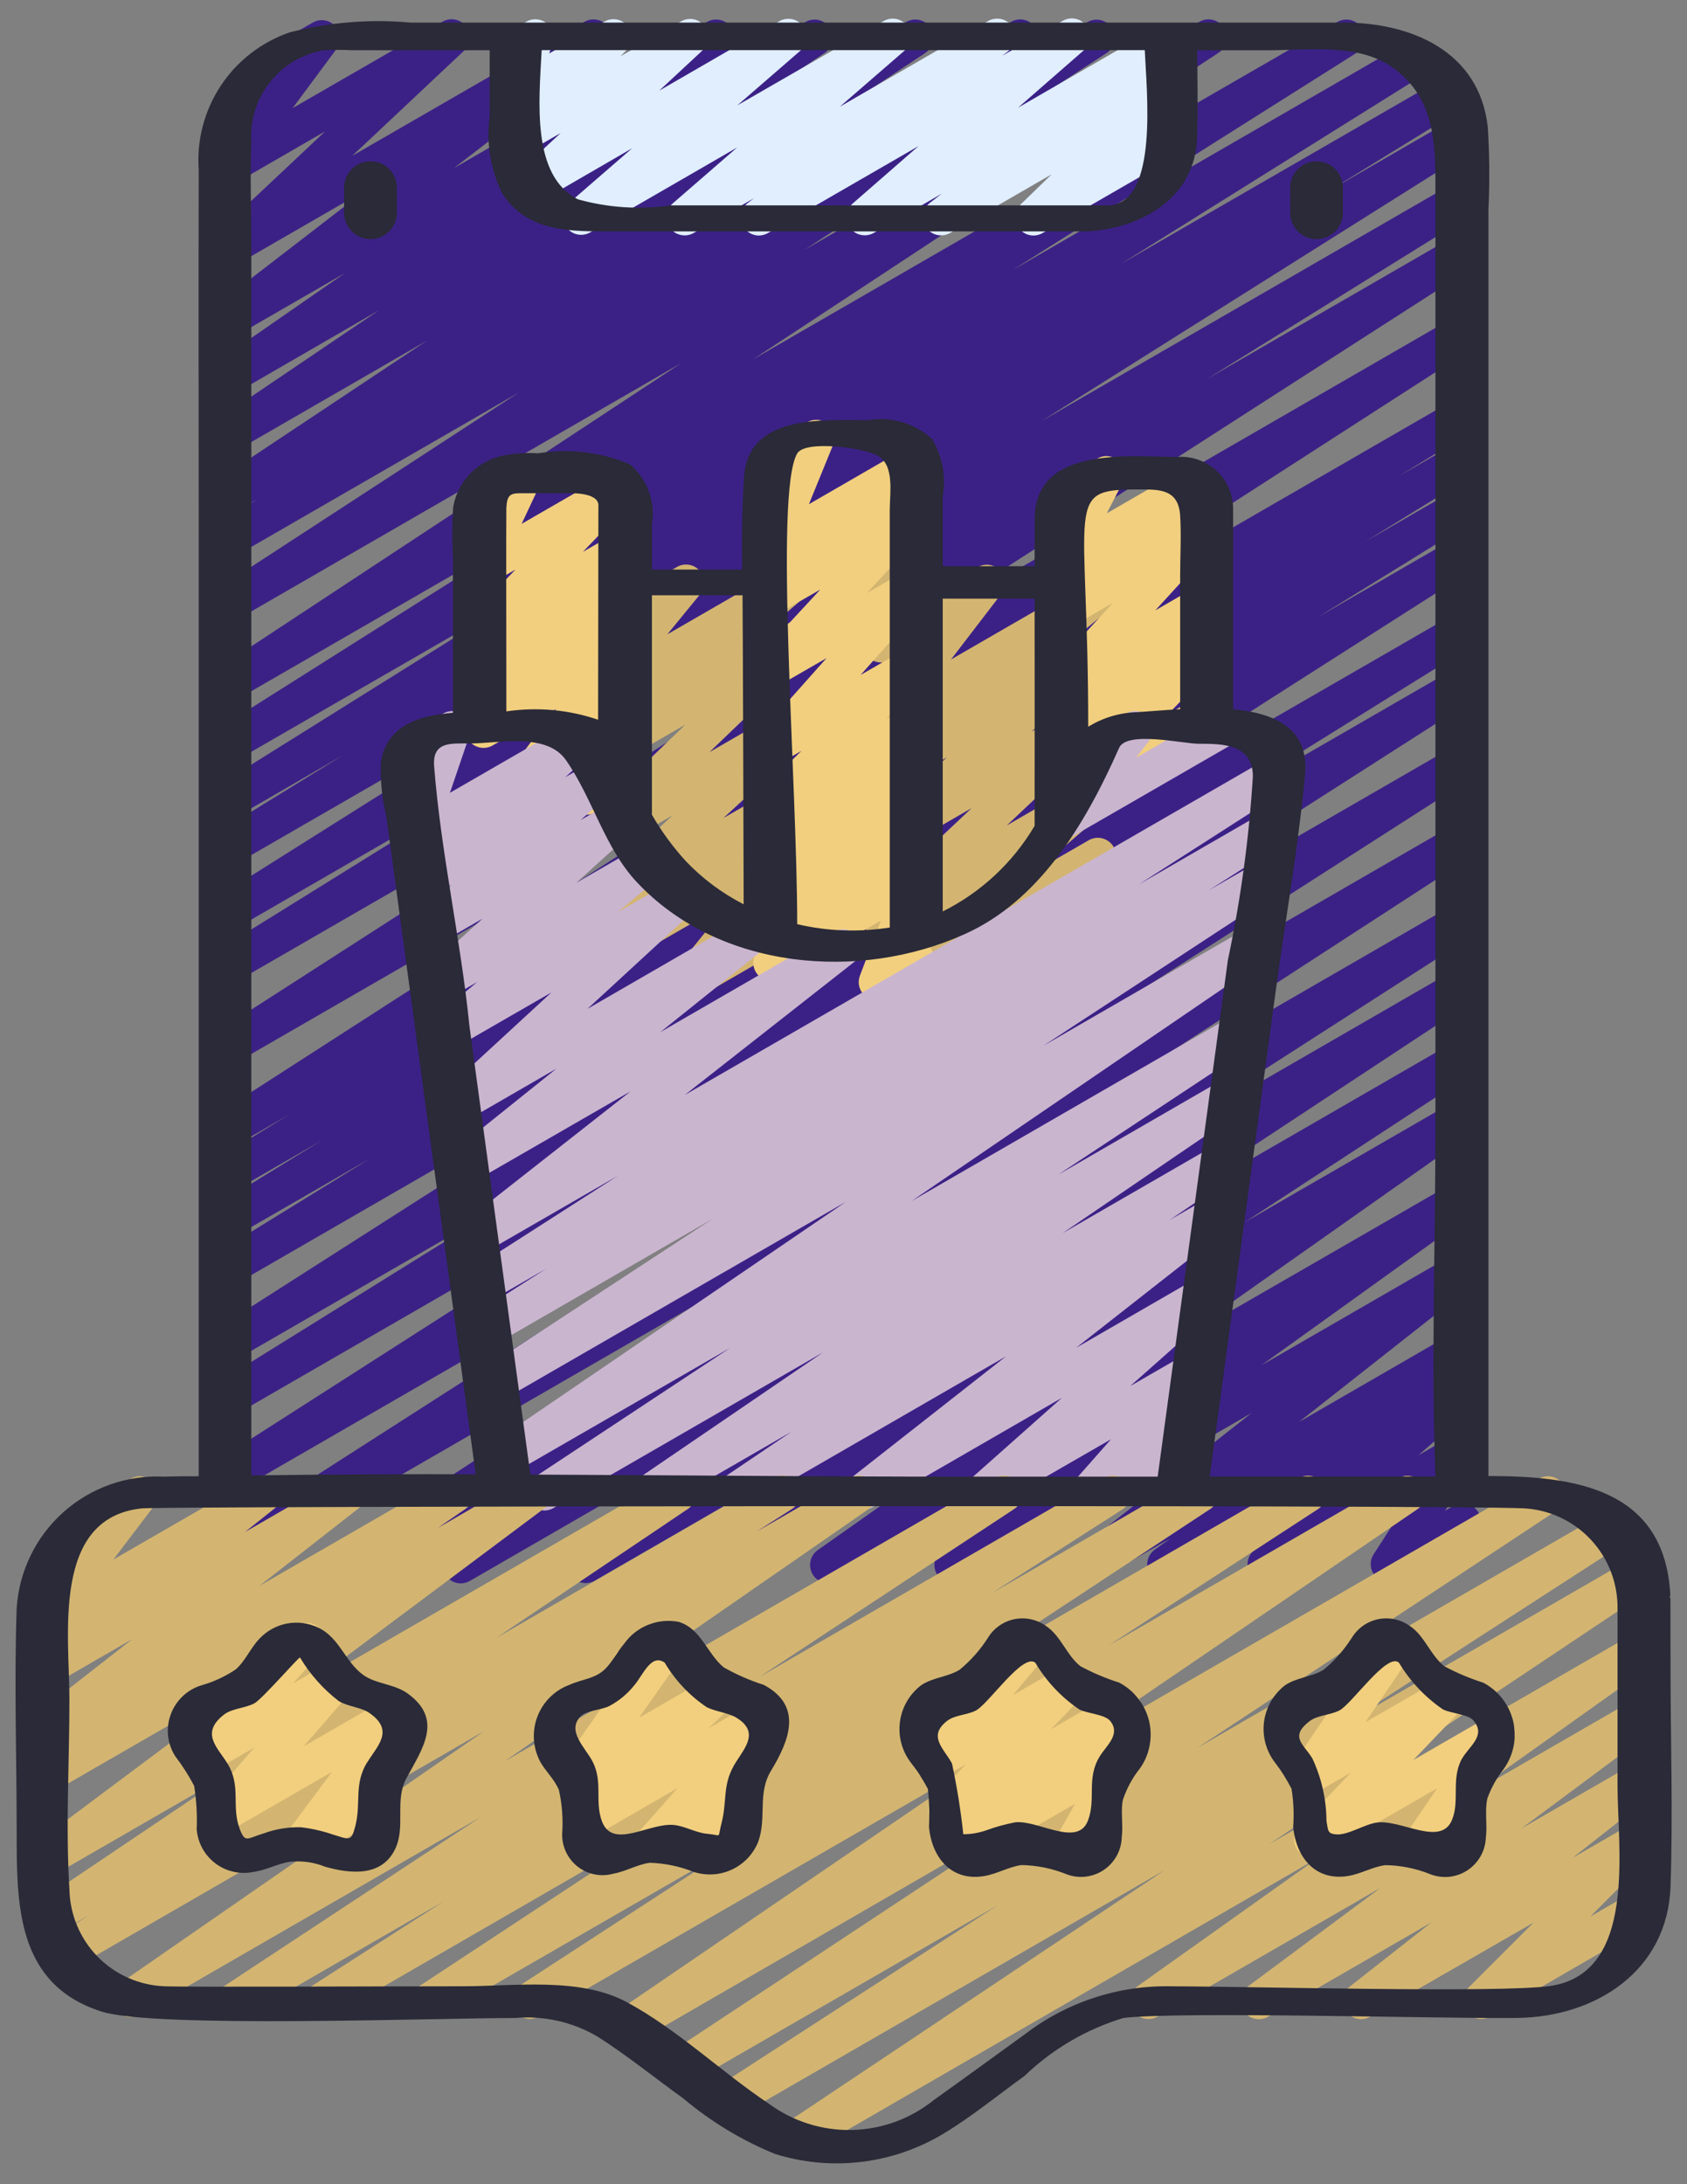 <svg width="34" height="44" viewBox="0 0 34 44" fill="none" xmlns="http://www.w3.org/2000/svg">
<rect x="0" y="0" width="34" height="44" fill="#808080" stroke="none"/>
<path d="M6.987 31.9C6.908 31.9 6.831 31.875 6.768 31.827C6.705 31.78 6.658 31.713 6.636 31.638C6.613 31.562 6.616 31.481 6.643 31.407C6.67 31.332 6.721 31.269 6.787 31.226L17.446 24.308L4.739 31.641C4.656 31.685 4.56 31.696 4.469 31.672C4.379 31.647 4.301 31.588 4.253 31.508C4.204 31.428 4.188 31.333 4.207 31.241C4.227 31.149 4.281 31.069 4.358 31.016L15.936 23.596L4.739 30.06C4.656 30.104 4.56 30.115 4.469 30.09C4.379 30.066 4.301 30.008 4.253 29.927C4.204 29.847 4.188 29.752 4.207 29.66C4.227 29.568 4.281 29.488 4.358 29.434L15.74 22.15L4.74 28.501C4.657 28.545 4.56 28.556 4.469 28.531C4.378 28.506 4.301 28.447 4.252 28.366C4.204 28.285 4.188 28.189 4.209 28.097C4.23 28.005 4.285 27.925 4.363 27.872L10.137 24.284L4.74 27.399C4.657 27.443 4.56 27.454 4.47 27.429C4.38 27.405 4.302 27.346 4.253 27.266C4.205 27.186 4.188 27.09 4.208 26.999C4.228 26.907 4.282 26.826 4.359 26.773L15.448 19.691L4.741 25.873C4.658 25.918 4.56 25.929 4.469 25.904C4.378 25.879 4.3 25.82 4.251 25.738C4.203 25.657 4.188 25.56 4.209 25.468C4.23 25.376 4.286 25.295 4.366 25.244L7.46 23.337L4.739 24.906C4.655 24.952 4.557 24.964 4.466 24.939C4.374 24.914 4.295 24.855 4.246 24.773C4.198 24.691 4.183 24.593 4.205 24.501C4.227 24.408 4.284 24.328 4.364 24.276L6.479 22.976L4.739 23.98C4.656 24.024 4.559 24.034 4.469 24.009C4.378 23.983 4.301 23.924 4.253 23.843C4.205 23.762 4.19 23.666 4.21 23.575C4.231 23.483 4.286 23.403 4.364 23.351L5.826 22.453L4.739 23.081C4.656 23.126 4.559 23.138 4.468 23.114C4.377 23.09 4.298 23.031 4.249 22.951C4.2 22.87 4.184 22.773 4.204 22.681C4.224 22.589 4.279 22.508 4.357 22.455L16.57 14.593L4.739 21.42C4.656 21.468 4.557 21.483 4.464 21.459C4.371 21.436 4.29 21.376 4.24 21.294C4.19 21.212 4.175 21.114 4.196 21.02C4.218 20.926 4.276 20.845 4.357 20.794L16.33 13.097L4.739 19.789C4.656 19.833 4.559 19.844 4.468 19.819C4.377 19.794 4.3 19.735 4.251 19.654C4.203 19.573 4.188 19.477 4.208 19.385C4.229 19.293 4.284 19.213 4.363 19.16L9.676 15.861L4.739 18.713C4.656 18.76 4.558 18.772 4.466 18.748C4.374 18.723 4.295 18.664 4.246 18.583C4.196 18.501 4.181 18.404 4.202 18.311C4.224 18.218 4.28 18.137 4.36 18.085L13.001 12.646L4.739 17.413C4.656 17.457 4.559 17.467 4.469 17.442C4.378 17.416 4.301 17.357 4.253 17.276C4.205 17.195 4.19 17.099 4.21 17.008C4.231 16.916 4.286 16.836 4.364 16.784L6.919 15.21L4.739 16.471C4.656 16.517 4.558 16.529 4.466 16.504C4.375 16.48 4.296 16.42 4.247 16.339C4.199 16.257 4.183 16.16 4.205 16.068C4.226 15.975 4.282 15.895 4.362 15.843L10.504 12.005L4.739 15.333C4.656 15.377 4.559 15.388 4.469 15.363C4.378 15.338 4.301 15.28 4.252 15.199C4.204 15.119 4.188 15.023 4.208 14.931C4.228 14.839 4.283 14.759 4.36 14.706L11.289 10.331L4.739 14.112C4.656 14.158 4.559 14.171 4.468 14.147C4.376 14.123 4.298 14.065 4.248 13.985C4.198 13.905 4.182 13.808 4.201 13.716C4.221 13.623 4.276 13.542 4.354 13.489L13.735 7.311L4.739 12.505C4.656 12.551 4.559 12.563 4.467 12.539C4.376 12.515 4.297 12.457 4.247 12.376C4.198 12.296 4.182 12.199 4.202 12.106C4.222 12.014 4.277 11.933 4.356 11.88L10.457 7.907L4.737 11.207C4.654 11.252 4.556 11.264 4.465 11.24C4.374 11.215 4.295 11.156 4.246 11.075C4.197 10.994 4.181 10.897 4.202 10.805C4.223 10.713 4.279 10.632 4.357 10.58L5.193 10.051L4.737 10.314C4.654 10.358 4.558 10.37 4.468 10.346C4.377 10.322 4.299 10.265 4.249 10.185C4.2 10.106 4.183 10.01 4.202 9.918C4.22 9.827 4.274 9.746 4.35 9.692L8.603 6.863L4.739 9.093C4.657 9.138 4.561 9.15 4.47 9.127C4.38 9.103 4.302 9.046 4.252 8.966C4.202 8.887 4.185 8.792 4.203 8.7C4.221 8.608 4.274 8.527 4.35 8.473L7.641 6.248L4.739 7.926C4.657 7.974 4.56 7.988 4.467 7.965C4.375 7.943 4.295 7.885 4.245 7.805C4.194 7.725 4.176 7.628 4.195 7.536C4.214 7.443 4.268 7.361 4.346 7.307L6.953 5.5L4.739 6.777C4.658 6.823 4.564 6.836 4.474 6.815C4.384 6.793 4.305 6.738 4.254 6.662C4.203 6.585 4.182 6.491 4.197 6.4C4.211 6.309 4.26 6.227 4.333 6.17L7.37 3.83L4.739 5.348C4.661 5.396 4.568 5.412 4.478 5.395C4.388 5.377 4.308 5.327 4.254 5.253C4.199 5.18 4.174 5.089 4.184 4.998C4.193 4.907 4.236 4.822 4.304 4.762L6.552 2.647L4.739 3.694C4.666 3.735 4.581 3.751 4.498 3.737C4.415 3.724 4.339 3.682 4.283 3.619C4.228 3.557 4.195 3.477 4.191 3.393C4.187 3.309 4.212 3.226 4.261 3.158L5.141 1.97C5.056 2.01 4.959 2.015 4.869 1.986C4.78 1.956 4.705 1.893 4.661 1.809C4.617 1.726 4.607 1.629 4.633 1.538C4.658 1.447 4.718 1.37 4.799 1.322L6.302 0.455C6.375 0.413 6.46 0.397 6.543 0.411C6.626 0.424 6.702 0.466 6.758 0.529C6.814 0.592 6.847 0.672 6.851 0.756C6.854 0.84 6.829 0.923 6.779 0.991L5.899 2.177L8.913 0.44C8.991 0.393 9.084 0.377 9.173 0.395C9.262 0.413 9.342 0.463 9.396 0.536C9.45 0.61 9.475 0.7 9.466 0.791C9.457 0.882 9.415 0.966 9.347 1.027L7.1 3.139L11.778 0.44C11.859 0.394 11.954 0.38 12.044 0.401C12.135 0.422 12.214 0.477 12.265 0.554C12.317 0.631 12.337 0.725 12.322 0.817C12.308 0.908 12.258 0.991 12.185 1.048L9.148 3.387L14.254 0.44C14.336 0.394 14.432 0.382 14.523 0.405C14.614 0.428 14.692 0.484 14.742 0.564C14.793 0.643 14.81 0.738 14.793 0.83C14.775 0.922 14.722 1.004 14.646 1.058L12.044 2.86L16.241 0.44C16.323 0.395 16.419 0.383 16.51 0.407C16.6 0.43 16.678 0.488 16.728 0.567C16.778 0.646 16.795 0.741 16.777 0.833C16.759 0.925 16.706 1.006 16.63 1.06L13.334 3.285L18.268 0.44C18.35 0.394 18.447 0.381 18.539 0.405C18.63 0.428 18.709 0.486 18.759 0.566C18.808 0.646 18.826 0.742 18.806 0.835C18.787 0.927 18.733 1.008 18.655 1.062L14.403 3.887L20.379 0.44C20.462 0.393 20.561 0.379 20.653 0.403C20.746 0.427 20.825 0.487 20.875 0.568C20.924 0.65 20.94 0.748 20.919 0.841C20.897 0.934 20.84 1.015 20.759 1.067L19.922 1.596L21.927 0.44C22.009 0.396 22.105 0.385 22.196 0.409C22.286 0.434 22.364 0.492 22.413 0.571C22.462 0.651 22.478 0.747 22.459 0.838C22.44 0.93 22.386 1.011 22.309 1.064L16.208 5.037L24.173 0.44C24.255 0.392 24.353 0.378 24.446 0.402C24.538 0.425 24.618 0.483 24.669 0.564C24.719 0.645 24.735 0.743 24.715 0.836C24.694 0.929 24.638 1.011 24.559 1.063L15.176 7.24L26.958 0.44C27.041 0.394 27.138 0.383 27.23 0.407C27.321 0.432 27.4 0.491 27.448 0.572C27.497 0.653 27.513 0.749 27.492 0.842C27.472 0.934 27.416 1.015 27.337 1.067L20.412 5.438L28.357 0.851C28.44 0.806 28.537 0.794 28.629 0.819C28.721 0.843 28.799 0.903 28.848 0.984C28.897 1.065 28.912 1.163 28.891 1.255C28.869 1.347 28.813 1.428 28.733 1.48L22.6 5.312L29.012 1.613C29.096 1.564 29.196 1.549 29.29 1.573C29.384 1.597 29.465 1.657 29.515 1.741C29.565 1.824 29.579 1.924 29.555 2.018C29.532 2.113 29.471 2.193 29.388 2.243L26.827 3.819L29.247 2.42C29.33 2.374 29.427 2.363 29.518 2.387C29.61 2.412 29.688 2.471 29.737 2.552C29.786 2.633 29.802 2.729 29.781 2.822C29.761 2.914 29.705 2.995 29.626 3.047L20.987 8.485L29.262 3.708C29.345 3.664 29.442 3.653 29.533 3.679C29.624 3.704 29.701 3.763 29.75 3.844C29.798 3.924 29.813 4.021 29.793 4.112C29.772 4.204 29.717 4.285 29.638 4.337L24.323 7.637L29.264 4.784C29.347 4.736 29.445 4.722 29.539 4.745C29.632 4.769 29.712 4.828 29.762 4.91C29.812 4.992 29.828 5.091 29.806 5.184C29.784 5.278 29.726 5.359 29.645 5.411L17.675 13.105L29.262 6.414C29.344 6.368 29.441 6.356 29.532 6.381C29.624 6.405 29.702 6.464 29.751 6.544C29.8 6.625 29.817 6.721 29.796 6.813C29.776 6.906 29.721 6.987 29.643 7.039L17.433 14.906L29.266 8.075C29.349 8.031 29.446 8.021 29.536 8.046C29.627 8.072 29.704 8.131 29.752 8.211C29.8 8.292 29.815 8.388 29.794 8.48C29.774 8.572 29.719 8.652 29.641 8.704L28.186 9.596L29.267 8.973C29.35 8.927 29.448 8.915 29.54 8.94C29.632 8.965 29.71 9.025 29.759 9.106C29.808 9.188 29.823 9.286 29.801 9.379C29.779 9.471 29.722 9.552 29.641 9.603L27.515 10.91L29.267 9.9C29.351 9.855 29.448 9.844 29.539 9.869C29.631 9.894 29.709 9.953 29.757 10.034C29.805 10.116 29.821 10.213 29.799 10.305C29.778 10.397 29.722 10.477 29.643 10.529L26.555 12.436L29.268 10.869C29.351 10.819 29.451 10.804 29.546 10.827C29.64 10.85 29.721 10.909 29.772 10.993C29.822 11.076 29.838 11.176 29.815 11.27C29.791 11.364 29.732 11.446 29.649 11.496L18.558 18.573L29.269 12.393C29.352 12.348 29.45 12.336 29.541 12.361C29.633 12.385 29.711 12.444 29.76 12.526C29.809 12.607 29.824 12.704 29.803 12.797C29.782 12.889 29.725 12.97 29.646 13.022L23.865 16.615L29.27 13.495C29.352 13.446 29.451 13.432 29.545 13.456C29.638 13.479 29.718 13.538 29.768 13.62C29.818 13.703 29.834 13.801 29.812 13.895C29.79 13.988 29.732 14.07 29.651 14.121L18.274 21.399L29.274 15.049C29.357 15.001 29.456 14.987 29.549 15.01C29.642 15.034 29.723 15.093 29.773 15.175C29.823 15.257 29.838 15.356 29.816 15.449C29.794 15.543 29.737 15.624 29.655 15.676L18.077 23.095L29.272 16.631C29.354 16.586 29.451 16.574 29.542 16.598C29.633 16.622 29.712 16.68 29.761 16.76C29.81 16.841 29.827 16.937 29.807 17.029C29.788 17.121 29.733 17.202 29.655 17.255L18.99 24.178L29.273 18.238C29.356 18.187 29.456 18.172 29.551 18.195C29.645 18.218 29.727 18.277 29.777 18.36C29.828 18.443 29.844 18.543 29.821 18.637C29.798 18.732 29.738 18.814 29.655 18.864L22.352 23.558L29.274 19.562C29.356 19.516 29.453 19.504 29.544 19.528C29.635 19.552 29.713 19.61 29.763 19.689C29.812 19.77 29.829 19.865 29.81 19.957C29.791 20.05 29.737 20.131 29.66 20.184L22.318 25.024L29.275 21.007C29.358 20.96 29.456 20.947 29.548 20.971C29.64 20.994 29.719 21.053 29.769 21.134C29.819 21.215 29.835 21.312 29.815 21.404C29.794 21.497 29.739 21.578 29.66 21.631L25.091 24.619L29.276 22.204C29.358 22.156 29.455 22.142 29.547 22.164C29.639 22.186 29.719 22.243 29.77 22.323C29.821 22.403 29.839 22.499 29.821 22.592C29.802 22.685 29.748 22.767 29.671 22.821L23.544 27.138L29.278 23.833C29.359 23.786 29.456 23.772 29.547 23.794C29.639 23.816 29.718 23.872 29.77 23.951C29.821 24.031 29.839 24.126 29.822 24.219C29.804 24.311 29.752 24.394 29.675 24.449L25.422 27.504L29.282 25.276C29.362 25.23 29.457 25.216 29.547 25.237C29.637 25.258 29.716 25.311 29.768 25.388C29.82 25.465 29.841 25.558 29.827 25.649C29.813 25.741 29.765 25.823 29.693 25.881L26.181 28.645L29.28 26.855C29.361 26.809 29.457 26.796 29.548 26.818C29.639 26.84 29.718 26.896 29.769 26.974C29.82 27.053 29.839 27.148 29.822 27.239C29.805 27.331 29.754 27.414 29.679 27.469L29.328 27.725C29.408 27.693 29.497 27.691 29.579 27.718C29.661 27.745 29.73 27.8 29.776 27.874C29.821 27.948 29.838 28.035 29.826 28.12C29.813 28.206 29.77 28.284 29.705 28.341L28.587 29.316L29.279 28.916C29.35 28.876 29.432 28.861 29.513 28.873C29.593 28.885 29.668 28.923 29.724 28.982C29.78 29.041 29.816 29.117 29.824 29.198C29.832 29.279 29.814 29.36 29.77 29.429L29.125 30.433L29.283 30.342C29.325 30.316 29.371 30.298 29.42 30.29C29.469 30.282 29.519 30.284 29.567 30.296C29.615 30.307 29.66 30.329 29.699 30.358C29.739 30.388 29.772 30.425 29.797 30.468C29.822 30.511 29.837 30.558 29.843 30.608C29.849 30.657 29.845 30.706 29.832 30.754C29.818 30.802 29.795 30.846 29.763 30.884C29.732 30.922 29.693 30.954 29.649 30.977L28.175 31.827C28.104 31.869 28.021 31.884 27.94 31.873C27.858 31.861 27.783 31.822 27.727 31.763C27.67 31.703 27.635 31.626 27.627 31.544C27.619 31.462 27.64 31.38 27.684 31.311L28.332 30.308L25.692 31.83C25.613 31.875 25.521 31.889 25.432 31.869C25.343 31.85 25.265 31.799 25.212 31.725C25.159 31.651 25.136 31.56 25.146 31.47C25.156 31.38 25.2 31.296 25.268 31.236L26.387 30.265L23.669 31.834C23.588 31.88 23.492 31.894 23.401 31.872C23.31 31.849 23.231 31.794 23.18 31.715C23.129 31.637 23.11 31.542 23.127 31.45C23.144 31.358 23.195 31.276 23.27 31.22L23.592 30.986L22.12 31.835C22.04 31.881 21.946 31.894 21.856 31.873C21.767 31.852 21.689 31.798 21.637 31.721C21.585 31.645 21.564 31.553 21.578 31.462C21.591 31.371 21.639 31.288 21.71 31.23L25.221 28.467L19.382 31.841C19.3 31.888 19.204 31.902 19.112 31.88C19.021 31.858 18.941 31.801 18.89 31.722C18.839 31.643 18.82 31.547 18.838 31.455C18.855 31.362 18.908 31.28 18.985 31.225L23.238 28.171L16.878 31.843C16.796 31.89 16.699 31.905 16.607 31.883C16.515 31.86 16.435 31.803 16.384 31.724C16.333 31.644 16.315 31.547 16.333 31.454C16.352 31.362 16.405 31.279 16.483 31.225L22.61 26.906L14.061 31.842C13.978 31.887 13.882 31.899 13.79 31.875C13.699 31.851 13.621 31.793 13.572 31.713C13.522 31.633 13.506 31.536 13.525 31.444C13.545 31.352 13.6 31.271 13.677 31.218L18.247 28.228L11.983 31.844C11.901 31.89 11.804 31.903 11.712 31.879C11.621 31.855 11.542 31.797 11.492 31.717C11.443 31.637 11.426 31.54 11.446 31.448C11.466 31.355 11.52 31.274 11.598 31.221L18.938 26.381L9.472 31.846C9.389 31.895 9.29 31.909 9.197 31.886C9.104 31.862 9.023 31.803 8.973 31.721C8.923 31.639 8.907 31.54 8.929 31.447C8.951 31.353 9.009 31.272 9.09 31.22L16.394 26.527L7.173 31.849C7.117 31.882 7.053 31.9 6.987 31.9V31.9Z" fill="#3B2186"/>
<path d="M20.158 20.154C20.09 20.154 20.023 20.135 19.965 20.099C19.907 20.064 19.86 20.012 19.83 19.951C19.799 19.891 19.787 19.823 19.793 19.755C19.799 19.687 19.824 19.622 19.864 19.568L20.693 18.496L17.936 20.088C17.857 20.134 17.764 20.148 17.675 20.128C17.586 20.109 17.507 20.057 17.454 19.983C17.402 19.909 17.378 19.817 17.389 19.727C17.4 19.637 17.444 19.553 17.513 19.494L18.979 18.226L17.939 18.826C17.861 18.874 17.768 18.89 17.679 18.873C17.589 18.855 17.509 18.805 17.454 18.731C17.4 18.658 17.375 18.567 17.384 18.476C17.393 18.385 17.436 18.3 17.505 18.239L19.581 16.28L17.939 17.228C17.86 17.273 17.767 17.287 17.679 17.268C17.59 17.249 17.512 17.197 17.459 17.124C17.406 17.05 17.383 16.959 17.393 16.869C17.403 16.779 17.446 16.696 17.513 16.636L19.084 15.258L17.939 15.918C17.859 15.962 17.766 15.975 17.677 15.955C17.588 15.934 17.511 15.881 17.459 15.806C17.407 15.732 17.385 15.64 17.396 15.55C17.408 15.46 17.453 15.377 17.523 15.318L18.459 14.546L17.939 14.846C17.865 14.888 17.78 14.904 17.696 14.89C17.613 14.876 17.537 14.833 17.481 14.77C17.425 14.706 17.393 14.625 17.39 14.541C17.387 14.456 17.414 14.373 17.465 14.306L18.479 12.986L17.939 13.297C17.875 13.333 17.802 13.35 17.729 13.345C17.656 13.339 17.586 13.312 17.528 13.266C17.471 13.221 17.428 13.159 17.406 13.089C17.384 13.019 17.384 12.944 17.405 12.874L17.581 12.287C17.524 12.256 17.476 12.21 17.442 12.154C17.408 12.099 17.39 12.035 17.389 11.97C17.388 11.905 17.405 11.841 17.437 11.784C17.469 11.727 17.516 11.68 17.572 11.648L17.939 11.434C18.002 11.397 18.076 11.381 18.149 11.386C18.222 11.391 18.292 11.418 18.35 11.464C18.407 11.51 18.45 11.572 18.472 11.642C18.494 11.712 18.495 11.787 18.473 11.857L18.371 12.195L19.705 11.425C19.778 11.383 19.864 11.367 19.948 11.381C20.031 11.395 20.108 11.437 20.163 11.501C20.22 11.565 20.252 11.646 20.255 11.731C20.257 11.815 20.231 11.899 20.179 11.966L19.166 13.286L21.926 11.692C22.006 11.647 22.099 11.633 22.189 11.653C22.278 11.674 22.357 11.727 22.409 11.802C22.461 11.878 22.483 11.97 22.471 12.061C22.458 12.151 22.412 12.234 22.342 12.293L21.407 13.062L21.929 12.761C22.008 12.716 22.101 12.701 22.19 12.72C22.279 12.739 22.358 12.791 22.411 12.865C22.464 12.939 22.488 13.03 22.477 13.121C22.467 13.211 22.423 13.295 22.354 13.355L20.787 14.74L21.935 14.08C22.013 14.033 22.106 14.016 22.196 14.034C22.285 14.051 22.365 14.101 22.42 14.175C22.474 14.248 22.499 14.34 22.49 14.431C22.481 14.521 22.438 14.606 22.37 14.667L20.291 16.628L21.94 15.674C22.019 15.629 22.112 15.614 22.201 15.634C22.29 15.653 22.369 15.705 22.421 15.78C22.474 15.854 22.497 15.945 22.487 16.036C22.476 16.126 22.432 16.209 22.363 16.269L20.901 17.527L21.943 16.926C22.016 16.884 22.102 16.868 22.186 16.882C22.27 16.896 22.346 16.939 22.402 17.002C22.458 17.066 22.49 17.147 22.492 17.232C22.495 17.317 22.468 17.4 22.416 17.467L21.587 18.539L21.947 18.333C22.011 18.296 22.085 18.279 22.159 18.285C22.233 18.291 22.304 18.319 22.361 18.366C22.419 18.412 22.461 18.475 22.482 18.546C22.503 18.617 22.502 18.693 22.48 18.764L22.32 19.253C22.375 19.285 22.419 19.33 22.45 19.385C22.499 19.469 22.512 19.569 22.486 19.663C22.461 19.756 22.4 19.837 22.316 19.885L21.949 20.099C21.885 20.136 21.811 20.153 21.738 20.147C21.663 20.142 21.593 20.113 21.536 20.066C21.478 20.02 21.436 19.956 21.415 19.886C21.394 19.814 21.395 19.739 21.418 19.668L21.491 19.448L20.345 20.108C20.288 20.14 20.223 20.156 20.158 20.154V20.154Z" fill="#D3B571"/>
<path d="M13.867 20.156C13.798 20.156 13.73 20.137 13.672 20.1C13.613 20.063 13.566 20.01 13.536 19.948C13.507 19.885 13.495 19.816 13.503 19.747C13.511 19.678 13.538 19.613 13.582 19.559L14.727 18.148L12.081 19.674C12 19.729 11.901 19.75 11.805 19.732C11.71 19.713 11.625 19.658 11.57 19.577C11.516 19.496 11.495 19.397 11.513 19.302C11.532 19.206 11.587 19.121 11.668 19.067L12.006 18.802C11.927 18.825 11.843 18.822 11.766 18.791C11.69 18.761 11.626 18.706 11.585 18.635C11.543 18.564 11.527 18.482 11.538 18.4C11.549 18.319 11.588 18.244 11.647 18.187L13.553 16.427L12.072 17.281C11.994 17.328 11.902 17.344 11.813 17.327C11.724 17.31 11.645 17.26 11.59 17.188C11.536 17.116 11.51 17.026 11.517 16.936C11.525 16.846 11.566 16.761 11.632 16.699L13.813 14.597L12.065 15.606C11.986 15.651 11.893 15.666 11.803 15.646C11.714 15.627 11.636 15.575 11.583 15.501C11.53 15.426 11.507 15.335 11.518 15.245C11.529 15.154 11.573 15.071 11.641 15.011L12.828 13.985L12.062 14.425C11.987 14.468 11.9 14.483 11.815 14.468C11.731 14.454 11.654 14.41 11.598 14.344C11.543 14.279 11.512 14.195 11.511 14.11C11.511 14.024 11.541 13.94 11.595 13.874L12.255 13.071L12.056 13.185C11.992 13.223 11.918 13.239 11.844 13.234C11.77 13.228 11.7 13.2 11.642 13.153C11.584 13.106 11.542 13.043 11.521 12.972C11.5 12.901 11.501 12.825 11.524 12.754L11.682 12.274C11.628 12.242 11.584 12.197 11.553 12.143C11.504 12.058 11.491 11.958 11.516 11.865C11.542 11.771 11.603 11.691 11.687 11.642L12.054 11.429C12.118 11.392 12.192 11.375 12.266 11.381C12.34 11.387 12.41 11.415 12.467 11.462C12.525 11.509 12.567 11.572 12.588 11.643C12.609 11.714 12.608 11.79 12.585 11.86L12.516 12.072L13.644 11.421C13.719 11.378 13.806 11.363 13.89 11.378C13.974 11.393 14.051 11.437 14.106 11.502C14.162 11.568 14.192 11.651 14.193 11.736C14.194 11.822 14.164 11.905 14.11 11.972L13.45 12.778L15.816 11.413C15.895 11.367 15.988 11.351 16.078 11.371C16.168 11.39 16.247 11.442 16.3 11.517C16.353 11.591 16.376 11.684 16.365 11.774C16.353 11.865 16.308 11.949 16.239 12.008L15.054 13.03L16.047 12.467C16.124 12.42 16.216 12.404 16.305 12.421C16.394 12.438 16.474 12.487 16.528 12.559C16.583 12.632 16.609 12.722 16.601 12.812C16.593 12.902 16.553 12.986 16.487 13.048L14.3 15.151L16.055 14.138C16.133 14.093 16.224 14.079 16.313 14.097C16.401 14.116 16.479 14.166 16.532 14.239C16.585 14.311 16.61 14.401 16.602 14.49C16.593 14.58 16.552 14.663 16.487 14.725L14.58 16.479L16.063 15.624C16.144 15.578 16.238 15.565 16.328 15.586C16.418 15.607 16.496 15.661 16.548 15.738C16.599 15.814 16.62 15.907 16.606 15.998C16.592 16.089 16.545 16.172 16.473 16.229L16.135 16.495C16.21 16.47 16.291 16.47 16.366 16.494C16.442 16.519 16.507 16.568 16.552 16.633C16.597 16.698 16.62 16.776 16.617 16.855C16.615 16.935 16.586 17.011 16.536 17.073L15.395 18.484L16.077 18.09C16.139 18.054 16.212 18.037 16.284 18.042C16.356 18.046 16.426 18.072 16.483 18.116C16.541 18.16 16.584 18.221 16.608 18.289C16.631 18.358 16.634 18.432 16.615 18.502L16.42 19.235C16.488 19.266 16.545 19.317 16.583 19.382C16.632 19.466 16.645 19.566 16.62 19.66C16.595 19.753 16.533 19.834 16.449 19.882L16.078 20.096C16.015 20.132 15.943 20.149 15.871 20.144C15.799 20.14 15.73 20.114 15.672 20.07C15.615 20.026 15.572 19.966 15.548 19.897C15.525 19.829 15.522 19.755 15.541 19.685L15.678 19.167L14.051 20.107C13.995 20.139 13.932 20.157 13.867 20.156V20.156Z" fill="#D3B571"/>
<path d="M17.674 20.151C17.615 20.151 17.556 20.137 17.503 20.109C17.451 20.082 17.406 20.042 17.372 19.993C17.338 19.944 17.317 19.888 17.309 19.828C17.302 19.77 17.31 19.71 17.331 19.654L17.753 18.545L15.739 19.708C15.661 19.755 15.568 19.772 15.478 19.754C15.388 19.737 15.308 19.686 15.254 19.613C15.199 19.539 15.174 19.448 15.184 19.357C15.193 19.266 15.236 19.182 15.304 19.121L15.913 18.548L15.739 18.649C15.661 18.693 15.57 18.707 15.482 18.689C15.395 18.671 15.317 18.621 15.263 18.55C15.21 18.478 15.184 18.389 15.192 18.3C15.199 18.211 15.239 18.128 15.303 18.066L15.982 17.417L15.739 17.558C15.661 17.603 15.569 17.618 15.48 17.599C15.392 17.581 15.313 17.531 15.26 17.458C15.206 17.385 15.181 17.295 15.19 17.206C15.198 17.116 15.24 17.032 15.306 16.971L15.808 16.507L15.739 16.546C15.662 16.589 15.571 16.604 15.484 16.586C15.397 16.568 15.319 16.52 15.265 16.449C15.212 16.378 15.185 16.29 15.192 16.202C15.198 16.113 15.236 16.03 15.299 15.967L16.152 15.127L15.739 15.364C15.663 15.407 15.575 15.422 15.49 15.406C15.404 15.39 15.327 15.345 15.273 15.277C15.218 15.21 15.188 15.125 15.19 15.039C15.192 14.952 15.225 14.868 15.282 14.803L16.659 13.257L15.739 13.787C15.663 13.832 15.573 13.847 15.487 13.831C15.401 13.814 15.323 13.768 15.268 13.699C15.213 13.63 15.185 13.544 15.188 13.456C15.192 13.369 15.226 13.285 15.286 13.221L16.533 11.876L15.741 12.332C15.663 12.379 15.57 12.394 15.482 12.376C15.393 12.358 15.314 12.307 15.26 12.235C15.206 12.162 15.181 12.071 15.19 11.981C15.199 11.891 15.241 11.807 15.308 11.746L15.804 11.285L15.741 11.32C15.675 11.359 15.598 11.375 15.523 11.368C15.447 11.36 15.375 11.329 15.317 11.279C15.26 11.229 15.219 11.162 15.201 11.088C15.184 11.014 15.19 10.936 15.218 10.865L15.71 9.659C15.624 9.687 15.53 9.683 15.447 9.646C15.363 9.609 15.297 9.543 15.26 9.46C15.223 9.377 15.218 9.283 15.246 9.196C15.275 9.11 15.334 9.037 15.413 8.992L16.267 8.507C16.333 8.468 16.41 8.452 16.486 8.459C16.562 8.467 16.634 8.498 16.691 8.548C16.749 8.598 16.789 8.665 16.807 8.74C16.825 8.814 16.819 8.892 16.79 8.963L16.303 10.157L18.241 9.038C18.319 8.992 18.411 8.977 18.5 8.996C18.588 9.014 18.667 9.064 18.72 9.137C18.774 9.21 18.799 9.3 18.79 9.39C18.782 9.479 18.74 9.563 18.674 9.624L18.179 10.085L18.265 10.036C18.341 9.992 18.43 9.977 18.516 9.993C18.602 10.01 18.679 10.056 18.734 10.125C18.789 10.193 18.817 10.279 18.814 10.366C18.811 10.454 18.777 10.537 18.718 10.602L17.471 11.947L18.264 11.49C18.34 11.447 18.428 11.432 18.514 11.448C18.599 11.464 18.676 11.509 18.731 11.577C18.786 11.644 18.815 11.729 18.813 11.816C18.811 11.902 18.779 11.986 18.721 12.051L17.344 13.598L18.269 13.065C18.346 13.021 18.437 13.007 18.524 13.024C18.611 13.042 18.688 13.091 18.742 13.162C18.796 13.232 18.822 13.32 18.816 13.409C18.81 13.498 18.772 13.581 18.709 13.644L17.857 14.483L18.271 14.244C18.349 14.199 18.441 14.184 18.53 14.202C18.618 14.221 18.697 14.271 18.75 14.344C18.804 14.416 18.829 14.506 18.82 14.596C18.812 14.686 18.77 14.77 18.704 14.831L18.202 15.296L18.275 15.254C18.353 15.209 18.445 15.194 18.532 15.212C18.62 15.23 18.699 15.28 18.753 15.352C18.806 15.424 18.832 15.513 18.824 15.602C18.817 15.692 18.777 15.775 18.712 15.837L18.031 16.486L18.278 16.339C18.357 16.292 18.45 16.275 18.539 16.293C18.629 16.31 18.709 16.361 18.763 16.434C18.818 16.508 18.843 16.599 18.834 16.69C18.824 16.781 18.781 16.865 18.713 16.926L18.105 17.499L18.281 17.398C18.347 17.36 18.422 17.343 18.498 17.35C18.573 17.357 18.645 17.387 18.702 17.436C18.76 17.485 18.801 17.55 18.82 17.623C18.839 17.697 18.835 17.774 18.808 17.845L18.379 18.973C18.465 18.951 18.555 18.962 18.634 19.002C18.712 19.042 18.774 19.109 18.807 19.19C18.84 19.272 18.843 19.363 18.815 19.447C18.786 19.53 18.729 19.601 18.652 19.645L17.861 20.103C17.804 20.135 17.74 20.152 17.674 20.151V20.151Z" fill="#F2CF7E"/>
<path d="M21.407 16.407C21.335 16.407 21.264 16.386 21.204 16.346C21.144 16.306 21.097 16.249 21.069 16.183C21.041 16.116 21.033 16.043 21.046 15.972C21.06 15.9 21.094 15.835 21.145 15.784L22.171 14.736L21.591 15.071C21.513 15.114 21.422 15.127 21.335 15.107C21.248 15.088 21.171 15.038 21.119 14.966C21.066 14.894 21.041 14.806 21.049 14.717C21.057 14.628 21.097 14.546 21.162 14.484L21.528 14.149C21.451 14.177 21.367 14.178 21.289 14.152C21.211 14.126 21.144 14.075 21.099 14.007C21.053 13.938 21.032 13.857 21.039 13.775C21.045 13.693 21.079 13.616 21.134 13.556L22.427 12.147L21.593 12.628C21.516 12.675 21.424 12.691 21.335 12.674C21.246 12.657 21.166 12.607 21.112 12.535C21.057 12.463 21.031 12.373 21.039 12.283C21.047 12.193 21.087 12.108 21.153 12.046L21.656 11.563L21.591 11.599C21.523 11.64 21.443 11.657 21.364 11.647C21.285 11.638 21.212 11.602 21.155 11.547C21.098 11.492 21.059 11.421 21.046 11.342C21.033 11.264 21.045 11.184 21.081 11.114L21.444 10.413C21.364 10.412 21.286 10.385 21.223 10.336C21.159 10.287 21.114 10.218 21.093 10.14C21.073 10.063 21.078 9.98 21.109 9.906C21.14 9.832 21.194 9.77 21.263 9.73L22.116 9.239C22.184 9.198 22.263 9.181 22.342 9.191C22.421 9.2 22.494 9.235 22.551 9.291C22.608 9.345 22.647 9.417 22.66 9.495C22.673 9.573 22.661 9.653 22.625 9.724L22.306 10.341L23.884 9.43C23.961 9.383 24.053 9.367 24.142 9.384C24.231 9.401 24.311 9.451 24.365 9.523C24.42 9.595 24.446 9.685 24.438 9.775C24.43 9.865 24.39 9.949 24.324 10.011L23.823 10.495L24.117 10.325C24.193 10.28 24.282 10.265 24.368 10.281C24.454 10.297 24.532 10.344 24.587 10.412C24.642 10.48 24.67 10.566 24.667 10.654C24.665 10.742 24.63 10.825 24.571 10.89L23.284 12.296L24.12 11.813C24.198 11.77 24.29 11.757 24.376 11.777C24.463 11.796 24.54 11.846 24.593 11.918C24.646 11.99 24.67 12.078 24.662 12.167C24.655 12.256 24.615 12.338 24.55 12.4L24.183 12.734C24.262 12.705 24.347 12.705 24.426 12.731C24.505 12.758 24.572 12.811 24.617 12.881C24.661 12.951 24.681 13.034 24.673 13.117C24.664 13.199 24.628 13.276 24.569 13.336L23.543 14.384L24.129 14.047C24.171 14.02 24.218 14.003 24.267 13.995C24.315 13.987 24.365 13.989 24.413 14C24.461 14.012 24.506 14.033 24.546 14.063C24.585 14.093 24.619 14.13 24.643 14.173C24.668 14.216 24.684 14.263 24.69 14.312C24.696 14.361 24.692 14.411 24.678 14.459C24.664 14.506 24.641 14.55 24.61 14.589C24.578 14.627 24.54 14.658 24.496 14.681L21.59 16.358C21.535 16.39 21.471 16.407 21.407 16.407V16.407Z" fill="#F2CF7E"/>
<path d="M11.802 16.414C11.74 16.414 11.68 16.399 11.626 16.369C11.571 16.339 11.526 16.297 11.492 16.244C11.459 16.192 11.44 16.133 11.436 16.071C11.432 16.01 11.444 15.948 11.47 15.892L11.753 15.288L11 15.721C10.927 15.763 10.842 15.778 10.759 15.765C10.676 15.751 10.6 15.709 10.544 15.646C10.488 15.583 10.456 15.503 10.452 15.418C10.448 15.334 10.474 15.251 10.524 15.184L11.204 14.281L9.925 15.019C9.847 15.063 9.756 15.077 9.668 15.058C9.58 15.039 9.503 14.989 9.45 14.917C9.397 14.844 9.372 14.755 9.38 14.666C9.388 14.577 9.429 14.493 9.494 14.432L9.88 14.076L9.872 14.081C9.794 14.128 9.701 14.144 9.612 14.126C9.522 14.108 9.443 14.057 9.389 13.984C9.335 13.911 9.31 13.82 9.319 13.73C9.328 13.639 9.37 13.555 9.438 13.494L9.988 12.981L9.872 13.048C9.795 13.092 9.706 13.107 9.619 13.09C9.533 13.073 9.456 13.025 9.401 12.956C9.347 12.887 9.32 12.8 9.324 12.712C9.328 12.624 9.364 12.541 9.425 12.477L10.39 11.473L9.872 11.772C9.804 11.81 9.726 11.826 9.649 11.817C9.572 11.808 9.5 11.775 9.443 11.722C9.386 11.669 9.347 11.6 9.332 11.524C9.317 11.448 9.326 11.369 9.359 11.299L9.776 10.411C9.704 10.421 9.63 10.41 9.564 10.377C9.499 10.345 9.445 10.294 9.409 10.23C9.361 10.146 9.348 10.046 9.373 9.952C9.398 9.859 9.459 9.779 9.543 9.73L10.395 9.239C10.462 9.201 10.54 9.185 10.617 9.194C10.694 9.203 10.766 9.236 10.823 9.288C10.88 9.341 10.919 9.41 10.934 9.486C10.95 9.562 10.94 9.641 10.908 9.711L10.513 10.553L12.261 9.545C12.338 9.502 12.427 9.487 12.514 9.504C12.6 9.521 12.677 9.568 12.732 9.638C12.786 9.707 12.813 9.793 12.809 9.881C12.805 9.969 12.769 10.053 12.708 10.117L11.748 11.117L12.395 10.745C12.473 10.698 12.565 10.682 12.655 10.7C12.744 10.718 12.823 10.768 12.877 10.841C12.932 10.915 12.957 11.005 12.948 11.096C12.939 11.187 12.896 11.271 12.829 11.332L12.278 11.845L12.395 11.778C12.473 11.734 12.564 11.72 12.652 11.739C12.739 11.758 12.817 11.808 12.87 11.88C12.923 11.953 12.948 12.042 12.94 12.131C12.932 12.22 12.891 12.303 12.826 12.365L12.431 12.732C12.505 12.699 12.588 12.692 12.667 12.711C12.746 12.731 12.816 12.776 12.866 12.84C12.916 12.903 12.944 12.982 12.945 13.063C12.946 13.144 12.92 13.223 12.871 13.288L12.192 14.191L12.395 14.074C12.463 14.036 12.54 14.021 12.617 14.029C12.694 14.038 12.767 14.071 12.823 14.124C12.88 14.176 12.919 14.245 12.935 14.321C12.95 14.397 12.941 14.476 12.909 14.546L12.586 15.236C12.666 15.238 12.743 15.266 12.805 15.316C12.868 15.366 12.912 15.435 12.932 15.512C12.952 15.59 12.945 15.671 12.914 15.745C12.883 15.819 12.829 15.88 12.76 15.92L11.984 16.368C11.928 16.399 11.866 16.415 11.802 16.414V16.414Z" fill="#F2CF7E"/>
<path d="M15.296 4.745C15.219 4.745 15.144 4.72 15.082 4.675C15.02 4.63 14.973 4.567 14.948 4.494C14.924 4.421 14.923 4.342 14.946 4.269C14.969 4.195 15.015 4.131 15.076 4.085L15.197 3.993L13.981 4.693C13.902 4.739 13.809 4.753 13.72 4.733C13.631 4.714 13.553 4.662 13.5 4.588C13.447 4.514 13.424 4.423 13.434 4.333C13.445 4.242 13.489 4.159 13.557 4.099L14.857 2.971L11.895 4.682C11.816 4.727 11.722 4.741 11.633 4.722C11.544 4.702 11.466 4.65 11.413 4.576C11.36 4.502 11.337 4.411 11.348 4.32C11.358 4.23 11.402 4.147 11.471 4.087L12.74 2.987L10.865 4.073C10.787 4.119 10.694 4.134 10.605 4.116C10.517 4.098 10.438 4.048 10.384 3.975C10.33 3.902 10.305 3.812 10.314 3.721C10.323 3.631 10.364 3.547 10.431 3.486L11.3 2.68L10.605 3.08C10.529 3.124 10.439 3.138 10.353 3.121C10.266 3.104 10.189 3.057 10.134 2.987C10.08 2.918 10.053 2.831 10.057 2.743C10.062 2.655 10.098 2.572 10.159 2.508L10.415 2.243C10.358 2.242 10.302 2.228 10.251 2.201C10.2 2.174 10.156 2.135 10.123 2.088C10.09 2.042 10.068 1.988 10.06 1.931C10.051 1.874 10.056 1.816 10.074 1.761L10.231 1.282C10.179 1.25 10.135 1.206 10.105 1.152C10.081 1.11 10.065 1.064 10.059 1.016C10.052 0.968 10.055 0.92 10.068 0.873C10.08 0.826 10.101 0.783 10.131 0.744C10.16 0.706 10.197 0.674 10.239 0.65L10.605 0.438C10.67 0.401 10.744 0.384 10.818 0.39C10.892 0.396 10.962 0.424 11.02 0.471C11.077 0.518 11.119 0.581 11.14 0.652C11.161 0.723 11.16 0.799 11.137 0.87L11.069 1.077L12.183 0.435C12.259 0.391 12.349 0.377 12.435 0.394C12.522 0.411 12.599 0.458 12.653 0.528C12.708 0.597 12.735 0.684 12.731 0.772C12.726 0.86 12.69 0.943 12.629 1.007L12.506 1.134L13.722 0.433C13.8 0.387 13.892 0.371 13.981 0.389C14.07 0.407 14.149 0.458 14.203 0.531C14.257 0.604 14.282 0.694 14.273 0.784C14.264 0.874 14.222 0.958 14.155 1.019L13.287 1.826L15.707 0.427C15.786 0.382 15.879 0.368 15.968 0.387C16.057 0.407 16.136 0.459 16.189 0.533C16.241 0.607 16.265 0.698 16.254 0.789C16.243 0.879 16.199 0.962 16.13 1.022L14.861 2.122L17.807 0.425C17.886 0.379 17.979 0.364 18.069 0.383C18.158 0.403 18.237 0.455 18.29 0.529C18.343 0.604 18.366 0.695 18.355 0.786C18.344 0.877 18.3 0.96 18.23 1.02L16.927 2.149L19.917 0.422C19.998 0.377 20.093 0.364 20.182 0.385C20.272 0.407 20.35 0.462 20.401 0.539C20.452 0.616 20.473 0.71 20.458 0.801C20.443 0.892 20.394 0.974 20.321 1.031L20.199 1.124L21.42 0.419C21.499 0.374 21.591 0.36 21.68 0.379C21.769 0.399 21.848 0.45 21.901 0.525C21.953 0.599 21.977 0.69 21.966 0.78C21.956 0.87 21.912 0.954 21.844 1.013L20.52 2.168L23.395 0.508C23.475 0.463 23.57 0.45 23.66 0.471C23.75 0.493 23.828 0.547 23.879 0.624C23.931 0.701 23.951 0.794 23.936 0.885C23.922 0.977 23.873 1.059 23.801 1.116L23.484 1.36C23.555 1.342 23.629 1.345 23.697 1.369C23.766 1.393 23.826 1.436 23.87 1.494C23.924 1.565 23.95 1.654 23.943 1.743C23.936 1.833 23.897 1.916 23.832 1.978L23.213 2.58L23.395 2.475C23.478 2.431 23.576 2.421 23.667 2.448C23.758 2.474 23.835 2.534 23.882 2.616C23.929 2.698 23.943 2.795 23.921 2.887C23.898 2.979 23.841 3.059 23.761 3.109L21.016 4.693C20.938 4.739 20.846 4.755 20.758 4.738C20.67 4.72 20.591 4.671 20.536 4.599C20.482 4.528 20.456 4.438 20.463 4.348C20.47 4.259 20.51 4.175 20.576 4.112L21.196 3.511L19.149 4.693C19.069 4.74 18.974 4.753 18.883 4.732C18.793 4.711 18.714 4.656 18.662 4.579C18.61 4.502 18.59 4.408 18.605 4.316C18.62 4.225 18.669 4.142 18.742 4.085L18.982 3.901L17.609 4.693C17.53 4.738 17.437 4.751 17.349 4.732C17.261 4.712 17.183 4.661 17.13 4.587C17.078 4.513 17.054 4.423 17.064 4.333C17.074 4.243 17.117 4.16 17.185 4.1L18.511 2.944L15.48 4.693C15.424 4.726 15.361 4.744 15.296 4.745V4.745Z" fill="#E0EEFE"/>
<path d="M21.458 16.884C21.389 16.884 21.322 16.864 21.264 16.828C21.206 16.792 21.16 16.74 21.13 16.678C21.099 16.617 21.087 16.548 21.094 16.48C21.101 16.412 21.127 16.347 21.169 16.293L21.811 15.465C21.773 15.436 21.742 15.4 21.718 15.358C21.67 15.274 21.657 15.174 21.682 15.08C21.707 14.987 21.768 14.907 21.852 14.858L22.695 14.372C22.769 14.33 22.854 14.315 22.938 14.329C23.021 14.343 23.097 14.386 23.153 14.449C23.209 14.513 23.24 14.594 23.243 14.679C23.246 14.764 23.219 14.847 23.167 14.914L22.895 15.265L24.443 14.373C24.485 14.347 24.532 14.329 24.581 14.321C24.629 14.313 24.679 14.315 24.727 14.326C24.775 14.338 24.82 14.36 24.86 14.389C24.9 14.419 24.933 14.456 24.957 14.499C24.982 14.542 24.998 14.589 25.004 14.638C25.01 14.688 25.006 14.737 24.992 14.785C24.978 14.832 24.955 14.877 24.924 14.915C24.892 14.953 24.854 14.985 24.81 15.008L21.641 16.836C21.585 16.868 21.522 16.885 21.458 16.884Z" fill="#CAB5CF"/>
<path d="M10.977 30.429C10.898 30.429 10.821 30.403 10.758 30.356C10.695 30.309 10.649 30.243 10.626 30.167C10.603 30.092 10.606 30.011 10.633 29.937C10.659 29.863 10.709 29.8 10.775 29.756L14.714 27.154L10.3 29.7C10.218 29.747 10.121 29.762 10.029 29.739C9.936 29.716 9.857 29.658 9.806 29.578C9.755 29.497 9.738 29.401 9.757 29.308C9.777 29.215 9.832 29.133 9.91 29.079L17.045 24.212L10.1 28.22C10.018 28.266 9.921 28.279 9.829 28.255C9.738 28.231 9.659 28.173 9.609 28.093C9.56 28.012 9.543 27.916 9.563 27.823C9.582 27.731 9.637 27.65 9.715 27.597L14.364 24.552L9.948 27.102C9.907 27.127 9.861 27.143 9.813 27.151C9.766 27.158 9.717 27.156 9.67 27.144C9.623 27.133 9.579 27.112 9.541 27.084C9.502 27.055 9.469 27.02 9.444 26.978C9.419 26.937 9.402 26.892 9.395 26.844C9.388 26.796 9.39 26.748 9.401 26.701C9.413 26.654 9.433 26.61 9.462 26.571C9.49 26.532 9.526 26.5 9.567 26.475L11.015 25.554L9.83 26.238C9.748 26.285 9.65 26.298 9.557 26.274C9.465 26.25 9.386 26.192 9.336 26.11C9.286 26.029 9.27 25.931 9.291 25.838C9.312 25.745 9.369 25.664 9.448 25.612L12.455 23.684L9.701 25.273C9.62 25.32 9.525 25.334 9.435 25.313C9.345 25.292 9.266 25.238 9.214 25.161C9.162 25.084 9.141 24.991 9.155 24.899C9.169 24.808 9.218 24.725 9.291 24.668L12.709 21.985L9.503 23.833C9.423 23.879 9.329 23.892 9.239 23.872C9.15 23.851 9.071 23.797 9.019 23.721C8.968 23.645 8.946 23.552 8.959 23.461C8.973 23.37 9.02 23.288 9.091 23.23L11.214 21.528L9.338 22.612C9.259 22.657 9.168 22.671 9.08 22.653C8.992 22.634 8.913 22.584 8.86 22.511C8.807 22.439 8.782 22.349 8.79 22.26C8.799 22.17 8.84 22.087 8.906 22.026L11.114 19.992L9.134 21.133C9.055 21.178 8.962 21.191 8.873 21.171C8.784 21.151 8.706 21.098 8.654 21.024C8.602 20.949 8.579 20.857 8.591 20.767C8.602 20.677 8.647 20.594 8.716 20.535L9.618 19.782L8.999 20.139C8.921 20.182 8.83 20.195 8.744 20.175C8.657 20.156 8.58 20.106 8.527 20.034C8.474 19.962 8.45 19.874 8.458 19.785C8.465 19.696 8.505 19.613 8.57 19.552L9.722 18.508L8.846 19.014C8.767 19.059 8.674 19.074 8.585 19.055C8.496 19.036 8.417 18.984 8.364 18.91C8.311 18.836 8.287 18.745 8.298 18.654C8.308 18.564 8.352 18.48 8.421 18.42L9.098 17.827L8.715 18.047C8.637 18.089 8.546 18.101 8.46 18.082C8.374 18.062 8.298 18.012 8.245 17.94C8.193 17.869 8.169 17.781 8.176 17.693C8.184 17.605 8.223 17.522 8.287 17.46L8.886 16.922L8.585 17.095C8.521 17.133 8.446 17.149 8.372 17.143C8.298 17.137 8.227 17.108 8.169 17.061C8.112 17.014 8.07 16.95 8.05 16.878C8.029 16.806 8.031 16.73 8.055 16.66L8.452 15.496L8.44 15.503C8.398 15.527 8.352 15.543 8.304 15.549C8.257 15.556 8.208 15.552 8.161 15.54C8.115 15.527 8.071 15.506 8.033 15.476C7.995 15.447 7.963 15.41 7.939 15.369C7.915 15.327 7.899 15.281 7.893 15.233C7.886 15.185 7.89 15.137 7.902 15.09C7.915 15.044 7.936 15 7.966 14.962C7.995 14.924 8.032 14.892 8.073 14.867L8.933 14.373C8.998 14.336 9.073 14.319 9.147 14.325C9.221 14.331 9.292 14.36 9.35 14.407C9.408 14.454 9.45 14.518 9.47 14.59C9.49 14.662 9.489 14.738 9.464 14.809L9.068 15.971L11.562 14.532C11.64 14.49 11.73 14.477 11.816 14.497C11.903 14.517 11.979 14.567 12.031 14.639C12.084 14.71 12.108 14.798 12.1 14.886C12.093 14.974 12.054 15.057 11.99 15.118L11.39 15.658L11.952 15.333C12.031 15.287 12.124 15.273 12.213 15.292C12.302 15.311 12.381 15.362 12.434 15.437C12.487 15.511 12.511 15.602 12.5 15.692C12.49 15.783 12.446 15.866 12.377 15.926L11.702 16.52L12.338 16.153C12.416 16.11 12.507 16.097 12.594 16.116C12.681 16.136 12.758 16.186 12.81 16.258C12.863 16.329 12.887 16.418 12.88 16.507C12.872 16.595 12.832 16.678 12.767 16.74L11.614 17.785L12.934 17.023C13.013 16.978 13.107 16.964 13.196 16.984C13.286 17.004 13.364 17.056 13.417 17.131C13.469 17.206 13.492 17.298 13.48 17.389C13.468 17.48 13.422 17.563 13.353 17.622L12.451 18.375L13.617 17.703C13.695 17.658 13.787 17.643 13.874 17.662C13.963 17.68 14.041 17.731 14.094 17.803C14.147 17.876 14.172 17.965 14.164 18.055C14.155 18.145 14.114 18.228 14.049 18.289L11.84 20.323L15.02 18.486C15.1 18.441 15.194 18.427 15.284 18.448C15.374 18.469 15.452 18.523 15.504 18.599C15.556 18.674 15.577 18.767 15.564 18.858C15.551 18.949 15.504 19.032 15.432 19.09L13.31 20.791L16.808 18.771C16.888 18.725 16.983 18.711 17.073 18.731C17.164 18.752 17.243 18.806 17.295 18.883C17.347 18.96 17.367 19.053 17.353 19.145C17.339 19.237 17.291 19.319 17.218 19.377L13.801 22.058L25.58 15.261C25.663 15.214 25.761 15.201 25.853 15.225C25.945 15.249 26.025 15.307 26.075 15.389C26.124 15.47 26.14 15.568 26.119 15.661C26.098 15.754 26.042 15.835 25.962 15.887L22.956 17.815L25.427 16.389C25.51 16.343 25.607 16.33 25.699 16.355C25.791 16.379 25.87 16.438 25.919 16.519C25.968 16.6 25.984 16.697 25.963 16.79C25.943 16.882 25.887 16.963 25.808 17.015L24.353 17.941L25.291 17.4C25.374 17.355 25.47 17.343 25.561 17.367C25.651 17.392 25.729 17.449 25.779 17.529C25.828 17.609 25.845 17.705 25.825 17.797C25.806 17.889 25.753 17.97 25.675 18.023L21.03 21.066L25.115 18.707C25.197 18.66 25.294 18.647 25.386 18.67C25.478 18.693 25.557 18.75 25.607 18.83C25.658 18.91 25.675 19.006 25.657 19.099C25.638 19.191 25.584 19.273 25.506 19.327L18.371 24.196L24.882 20.437C24.965 20.391 25.062 20.378 25.153 20.402C25.244 20.426 25.323 20.484 25.373 20.564C25.423 20.645 25.439 20.741 25.42 20.834C25.4 20.926 25.345 21.007 25.267 21.06L21.327 23.664L24.71 21.71C24.793 21.664 24.889 21.651 24.98 21.674C25.072 21.698 25.151 21.755 25.201 21.835C25.251 21.915 25.268 22.011 25.25 22.103C25.231 22.195 25.177 22.277 25.1 22.331L21.416 24.842L24.531 23.045C24.613 23 24.709 22.988 24.799 23.012C24.89 23.035 24.968 23.092 25.018 23.172C25.067 23.251 25.085 23.346 25.067 23.438C25.048 23.53 24.996 23.611 24.919 23.665L23.571 24.578L24.388 24.106C24.468 24.06 24.563 24.046 24.653 24.066C24.743 24.087 24.823 24.142 24.874 24.218C24.926 24.295 24.947 24.389 24.933 24.48C24.919 24.572 24.87 24.654 24.798 24.712L21.688 27.151L24.171 25.718C24.249 25.672 24.342 25.658 24.431 25.677C24.52 25.696 24.599 25.747 24.652 25.821C24.705 25.895 24.729 25.985 24.719 26.076C24.709 26.166 24.666 26.249 24.598 26.31L22.778 27.923L23.966 27.238C24.041 27.195 24.13 27.18 24.215 27.195C24.3 27.211 24.377 27.257 24.432 27.324C24.487 27.391 24.517 27.475 24.515 27.562C24.514 27.649 24.482 27.732 24.424 27.798L23.709 28.608L23.788 28.562C23.855 28.524 23.933 28.507 24.01 28.515C24.087 28.524 24.16 28.556 24.217 28.608C24.274 28.66 24.314 28.729 24.33 28.805C24.346 28.881 24.337 28.96 24.306 29.03L24.079 29.533C24.112 29.561 24.141 29.594 24.163 29.632C24.211 29.716 24.224 29.816 24.199 29.91C24.174 30.004 24.113 30.084 24.028 30.133L23.63 30.362C23.563 30.401 23.486 30.417 23.409 30.409C23.332 30.401 23.259 30.368 23.202 30.316C23.144 30.265 23.105 30.196 23.089 30.12C23.073 30.044 23.081 29.966 23.113 29.895L23.17 29.766L22.134 30.364C22.058 30.407 21.97 30.422 21.885 30.407C21.799 30.391 21.722 30.346 21.668 30.279C21.613 30.211 21.583 30.127 21.584 30.04C21.586 29.953 21.618 29.87 21.675 29.805L22.391 28.994L20.007 30.367C19.928 30.412 19.836 30.426 19.748 30.407C19.659 30.388 19.581 30.336 19.528 30.263C19.475 30.19 19.451 30.1 19.461 30.01C19.47 29.92 19.513 29.837 19.58 29.776L21.4 28.16L17.574 30.369C17.494 30.414 17.4 30.427 17.31 30.406C17.22 30.385 17.142 30.331 17.09 30.255C17.039 30.178 17.018 30.085 17.032 29.994C17.045 29.903 17.093 29.82 17.165 29.763L20.274 27.324L14.995 30.372C14.912 30.421 14.814 30.436 14.721 30.413C14.628 30.391 14.548 30.333 14.497 30.252C14.446 30.171 14.429 30.073 14.449 29.979C14.469 29.886 14.525 29.804 14.605 29.751L15.954 28.84L13.295 30.375C13.213 30.421 13.116 30.433 13.024 30.41C12.933 30.387 12.854 30.33 12.804 30.25C12.754 30.17 12.737 30.074 12.756 29.982C12.774 29.89 12.828 29.808 12.905 29.754L16.59 27.242L11.158 30.377C11.103 30.41 11.041 30.428 10.977 30.429V30.429Z" fill="#CAB5CF"/>
<path d="M16.017 43.46C15.939 43.46 15.862 43.435 15.799 43.388C15.736 43.341 15.689 43.275 15.667 43.2C15.644 43.124 15.646 43.044 15.672 42.97C15.699 42.896 15.749 42.832 15.814 42.788L23.479 37.67L14.858 42.647C14.775 42.692 14.679 42.703 14.588 42.679C14.497 42.654 14.419 42.596 14.37 42.516C14.321 42.436 14.305 42.34 14.324 42.248C14.344 42.156 14.398 42.075 14.476 42.022L20.103 38.383L13.907 41.961C13.824 42.007 13.727 42.019 13.636 41.995C13.544 41.972 13.465 41.914 13.416 41.833C13.366 41.753 13.349 41.656 13.369 41.564C13.389 41.471 13.444 41.39 13.522 41.337L20.788 36.539L12.795 41.159C12.713 41.207 12.615 41.221 12.523 41.198C12.431 41.175 12.351 41.117 12.3 41.037C12.25 40.957 12.233 40.86 12.252 40.767C12.271 40.674 12.326 40.592 12.405 40.539L20.08 35.303L10.852 40.627C10.769 40.671 10.673 40.682 10.583 40.657C10.492 40.633 10.415 40.575 10.366 40.495C10.317 40.415 10.3 40.32 10.319 40.228C10.338 40.137 10.392 40.056 10.469 40.002L14.697 37.253L8.846 40.627C8.764 40.673 8.666 40.685 8.575 40.661C8.483 40.638 8.405 40.58 8.355 40.499C8.305 40.419 8.289 40.322 8.308 40.23C8.328 40.138 8.383 40.056 8.461 40.003L13.528 36.669L6.671 40.629C6.588 40.673 6.492 40.684 6.401 40.659C6.311 40.635 6.233 40.576 6.185 40.496C6.136 40.416 6.12 40.32 6.139 40.229C6.159 40.137 6.213 40.056 6.29 40.003L8.941 38.303L4.913 40.627C4.831 40.674 4.733 40.688 4.64 40.665C4.547 40.642 4.468 40.583 4.417 40.502C4.367 40.421 4.351 40.324 4.371 40.23C4.392 40.137 4.448 40.056 4.527 40.003L9.678 36.61L2.806 40.577C2.724 40.627 2.626 40.642 2.532 40.62C2.439 40.599 2.358 40.541 2.306 40.46C2.255 40.379 2.237 40.281 2.257 40.187C2.277 40.093 2.333 40.011 2.413 39.958L9.763 34.869L1.453 39.669C1.37 39.718 1.272 39.731 1.178 39.708C1.085 39.684 1.005 39.625 0.955 39.543C0.905 39.461 0.889 39.362 0.911 39.269C0.933 39.175 0.991 39.094 1.072 39.043L1.798 38.579L1.138 38.96C1.056 39.007 0.958 39.021 0.866 38.998C0.773 38.975 0.693 38.917 0.643 38.837C0.593 38.756 0.576 38.659 0.596 38.566C0.616 38.472 0.671 38.391 0.75 38.338L4.616 35.736L1.072 37.781C0.991 37.828 0.895 37.842 0.804 37.821C0.713 37.799 0.634 37.744 0.583 37.666C0.531 37.588 0.511 37.493 0.527 37.401C0.543 37.309 0.594 37.226 0.669 37.17L5.582 33.499L1.072 36.101C0.99 36.148 0.893 36.161 0.801 36.139C0.71 36.116 0.63 36.058 0.58 35.978C0.529 35.898 0.512 35.802 0.531 35.71C0.55 35.617 0.603 35.535 0.681 35.481L1.252 35.089L1.072 35.193C0.992 35.237 0.898 35.25 0.808 35.228C0.719 35.207 0.641 35.153 0.59 35.077C0.539 35.001 0.518 34.908 0.531 34.818C0.545 34.727 0.592 34.645 0.663 34.587L2.668 33.018L1.072 33.939C0.992 33.984 0.898 33.997 0.809 33.976C0.72 33.955 0.642 33.901 0.59 33.826C0.539 33.75 0.517 33.658 0.53 33.567C0.543 33.476 0.59 33.394 0.661 33.336L1.268 32.85L1.072 32.963C0.999 33.005 0.913 33.021 0.83 33.007C0.746 32.993 0.67 32.951 0.614 32.888C0.558 32.824 0.526 32.744 0.523 32.659C0.52 32.575 0.546 32.492 0.597 32.424L1.436 31.32C1.356 31.348 1.269 31.346 1.189 31.316C1.11 31.287 1.043 31.23 1.001 31.156C0.952 31.072 0.939 30.972 0.964 30.879C0.989 30.785 1.05 30.705 1.134 30.656L2.638 29.788C2.711 29.746 2.796 29.73 2.88 29.744C2.963 29.758 3.039 29.8 3.095 29.863C3.151 29.927 3.183 30.008 3.187 30.092C3.19 30.177 3.164 30.259 3.113 30.327L2.284 31.417L5.135 29.773C5.215 29.728 5.309 29.714 5.398 29.735C5.488 29.756 5.567 29.809 5.618 29.885C5.67 29.961 5.692 30.054 5.678 30.145C5.665 30.236 5.618 30.319 5.547 30.377L4.938 30.862L6.826 29.773C6.906 29.728 7 29.714 7.09 29.735C7.18 29.757 7.258 29.811 7.31 29.887C7.361 29.964 7.382 30.057 7.369 30.148C7.355 30.239 7.307 30.321 7.235 30.379L5.228 31.948L8.997 29.773C9.079 29.728 9.175 29.716 9.265 29.739C9.356 29.763 9.434 29.82 9.484 29.899C9.534 29.978 9.552 30.073 9.534 30.164C9.516 30.256 9.464 30.338 9.388 30.392L8.821 30.782L10.569 29.773C10.649 29.727 10.745 29.712 10.836 29.734C10.927 29.755 11.006 29.811 11.058 29.889C11.109 29.967 11.129 30.061 11.113 30.154C11.097 30.245 11.047 30.328 10.972 30.384L6.059 34.056L13.48 29.773C13.562 29.726 13.659 29.713 13.751 29.736C13.843 29.759 13.922 29.817 13.972 29.897C14.023 29.977 14.04 30.074 14.02 30.167C14.001 30.259 13.947 30.341 13.869 30.394L10.002 32.996L15.585 29.77C15.668 29.724 15.765 29.712 15.856 29.736C15.948 29.761 16.026 29.819 16.075 29.9C16.124 29.981 16.14 30.077 16.12 30.169C16.1 30.262 16.045 30.342 15.967 30.395L15.245 30.856L17.128 29.773C17.209 29.727 17.305 29.715 17.396 29.738C17.487 29.761 17.566 29.818 17.616 29.897C17.666 29.976 17.684 30.071 17.666 30.163C17.648 30.255 17.596 30.337 17.52 30.391L10.168 35.482L20.059 29.773C20.142 29.727 20.239 29.715 20.33 29.738C20.422 29.762 20.501 29.82 20.55 29.901C20.6 29.981 20.617 30.077 20.597 30.17C20.577 30.262 20.523 30.343 20.444 30.396L15.299 33.786L22.252 29.773C22.335 29.728 22.432 29.716 22.523 29.74C22.614 29.765 22.693 29.823 22.742 29.904C22.791 29.984 22.807 30.081 22.787 30.173C22.767 30.265 22.712 30.346 22.633 30.399L19.978 32.101L24.011 29.773C24.094 29.728 24.19 29.717 24.281 29.741C24.372 29.765 24.45 29.823 24.499 29.903C24.548 29.983 24.565 30.078 24.546 30.17C24.526 30.262 24.473 30.343 24.396 30.396L19.33 33.733L26.186 29.773C26.268 29.728 26.365 29.716 26.456 29.74C26.547 29.764 26.626 29.822 26.675 29.902C26.724 29.983 26.741 30.079 26.721 30.171C26.701 30.263 26.647 30.344 26.569 30.397L22.345 33.147L28.191 29.773C28.273 29.729 28.369 29.717 28.459 29.741C28.549 29.764 28.627 29.821 28.677 29.9C28.726 29.979 28.744 30.074 28.726 30.166C28.708 30.257 28.656 30.338 28.581 30.393L20.909 35.622L31.014 29.789C31.096 29.741 31.194 29.727 31.287 29.75C31.38 29.773 31.459 29.832 31.51 29.913C31.56 29.994 31.576 30.091 31.556 30.185C31.535 30.278 31.479 30.359 31.4 30.412L24.13 35.212L32.343 30.471C32.426 30.426 32.523 30.414 32.614 30.439C32.704 30.463 32.782 30.521 32.831 30.602C32.88 30.682 32.897 30.778 32.877 30.87C32.857 30.962 32.803 31.042 32.725 31.095L27.102 34.731L32.858 31.409C32.941 31.362 33.038 31.349 33.13 31.372C33.222 31.395 33.301 31.453 33.351 31.534C33.401 31.614 33.418 31.711 33.398 31.804C33.378 31.897 33.323 31.978 33.245 32.031L25.58 37.149L32.928 32.907C33.01 32.86 33.106 32.847 33.197 32.869C33.288 32.892 33.367 32.948 33.418 33.027C33.469 33.106 33.487 33.201 33.47 33.294C33.452 33.386 33.4 33.468 33.324 33.523L29.687 36.11L32.931 34.238C33.012 34.192 33.107 34.179 33.197 34.201C33.288 34.222 33.366 34.278 33.417 34.355C33.468 34.433 33.488 34.527 33.473 34.618C33.457 34.71 33.407 34.792 33.334 34.849L30.663 36.834L32.931 35.526C33.011 35.479 33.106 35.465 33.197 35.486C33.287 35.506 33.367 35.561 33.419 35.638C33.471 35.715 33.491 35.809 33.477 35.9C33.462 35.992 33.413 36.075 33.34 36.132L31.692 37.427L32.931 36.713C33.008 36.671 33.097 36.658 33.182 36.676C33.268 36.695 33.344 36.743 33.397 36.812C33.45 36.882 33.477 36.968 33.472 37.055C33.467 37.142 33.431 37.225 33.371 37.288L32.051 38.608L32.904 38.116C32.988 38.069 33.088 38.056 33.181 38.081C33.275 38.107 33.354 38.168 33.403 38.252C33.451 38.336 33.464 38.435 33.439 38.529C33.415 38.622 33.354 38.703 33.27 38.751L30.026 40.627C29.949 40.668 29.86 40.681 29.774 40.663C29.689 40.645 29.613 40.596 29.56 40.527C29.507 40.458 29.48 40.371 29.485 40.284C29.49 40.197 29.526 40.114 29.586 40.051L30.906 38.731L27.611 40.627C27.531 40.673 27.436 40.687 27.346 40.666C27.256 40.645 27.177 40.591 27.125 40.514C27.073 40.438 27.052 40.344 27.066 40.252C27.08 40.161 27.129 40.078 27.201 40.021L28.851 38.725L25.555 40.627C25.474 40.674 25.378 40.688 25.287 40.667C25.195 40.645 25.116 40.59 25.064 40.511C25.013 40.433 24.993 40.338 25.01 40.246C25.026 40.153 25.077 40.071 25.152 40.015L27.823 38.03L23.323 40.627C23.242 40.672 23.147 40.684 23.056 40.661C22.966 40.638 22.888 40.582 22.838 40.504C22.787 40.426 22.769 40.331 22.785 40.24C22.802 40.148 22.853 40.067 22.927 40.011L26.566 37.425L16.201 43.413C16.145 43.445 16.081 43.461 16.017 43.46V43.46Z" fill="#D3B571"/>
<path d="M14.254 37.709C14.191 37.709 14.128 37.693 14.073 37.661C14.017 37.63 13.971 37.584 13.939 37.53C13.906 37.475 13.888 37.413 13.887 37.349C13.886 37.285 13.902 37.222 13.932 37.167L13.983 37.074L13.351 37.441C13.276 37.484 13.188 37.5 13.102 37.484C13.016 37.468 12.939 37.423 12.884 37.355C12.829 37.288 12.8 37.203 12.801 37.116C12.803 37.029 12.836 36.945 12.894 36.88L13.657 36.02L11.933 37.015C11.855 37.062 11.762 37.079 11.672 37.061C11.582 37.044 11.502 36.993 11.448 36.92C11.394 36.846 11.369 36.755 11.378 36.664C11.387 36.573 11.43 36.489 11.498 36.428L11.992 35.962L11.806 36.069C11.734 36.11 11.65 36.126 11.567 36.113C11.485 36.1 11.409 36.06 11.353 35.998C11.297 35.937 11.263 35.858 11.258 35.775C11.252 35.692 11.275 35.609 11.323 35.541L12.526 33.831C12.475 33.8 12.433 33.756 12.403 33.703C12.355 33.619 12.341 33.519 12.366 33.425C12.391 33.331 12.453 33.251 12.537 33.202L13.333 32.742C13.405 32.7 13.49 32.684 13.572 32.697C13.655 32.71 13.73 32.751 13.786 32.812C13.843 32.873 13.876 32.952 13.882 33.036C13.887 33.119 13.864 33.201 13.816 33.27L12.879 34.604L14.338 33.763C14.416 33.715 14.509 33.698 14.599 33.716C14.688 33.733 14.768 33.784 14.823 33.857C14.877 33.931 14.902 34.022 14.893 34.113C14.884 34.204 14.841 34.288 14.773 34.349L14.279 34.816L15.249 34.256C15.324 34.212 15.412 34.197 15.498 34.213C15.584 34.228 15.661 34.274 15.716 34.342C15.771 34.409 15.8 34.494 15.799 34.581C15.797 34.668 15.764 34.752 15.706 34.817L14.886 35.741C14.954 35.732 15.022 35.742 15.084 35.769C15.146 35.796 15.2 35.841 15.238 35.897C15.277 35.953 15.299 36.018 15.302 36.086C15.306 36.154 15.29 36.221 15.257 36.281L15.06 36.642C15.127 36.673 15.183 36.724 15.219 36.788C15.268 36.872 15.281 36.972 15.256 37.066C15.231 37.16 15.17 37.24 15.086 37.289L14.439 37.662C14.383 37.694 14.319 37.71 14.254 37.709V37.709Z" fill="#F2CF7E"/>
<path d="M28.578 37.609C28.512 37.609 28.447 37.591 28.389 37.556C28.332 37.522 28.286 37.473 28.255 37.414C28.224 37.355 28.209 37.289 28.213 37.222C28.216 37.156 28.238 37.091 28.276 37.036L28.966 36.023L26.63 37.371C26.554 37.415 26.464 37.43 26.378 37.413C26.291 37.396 26.214 37.349 26.16 37.279C26.105 37.21 26.078 37.124 26.082 37.036C26.086 36.948 26.121 36.865 26.182 36.801L27.227 35.708L26.504 36.125C26.432 36.167 26.348 36.183 26.266 36.17C26.184 36.158 26.109 36.118 26.052 36.058C25.996 35.997 25.962 35.919 25.955 35.836C25.949 35.754 25.971 35.671 26.017 35.603L27.209 33.843C27.15 33.81 27.101 33.762 27.068 33.704C27.019 33.62 27.006 33.52 27.031 33.426C27.056 33.332 27.117 33.252 27.201 33.203L28 32.742C28.072 32.7 28.155 32.685 28.237 32.697C28.319 32.709 28.395 32.749 28.451 32.81C28.508 32.87 28.542 32.948 28.548 33.031C28.555 33.114 28.533 33.196 28.487 33.265L27.52 34.693L29.084 33.791C29.16 33.747 29.25 33.732 29.336 33.749C29.422 33.766 29.5 33.813 29.554 33.882C29.608 33.952 29.636 34.038 29.632 34.126C29.628 34.214 29.592 34.297 29.532 34.361L28.486 35.454L29.992 34.585C30.064 34.543 30.148 34.528 30.23 34.54C30.312 34.553 30.387 34.592 30.444 34.653C30.5 34.714 30.534 34.792 30.541 34.875C30.547 34.957 30.525 35.04 30.479 35.108L29.664 36.304C29.736 36.32 29.802 36.357 29.853 36.411C29.904 36.465 29.937 36.533 29.949 36.606C29.96 36.679 29.949 36.754 29.917 36.821C29.885 36.888 29.834 36.944 29.769 36.98L28.763 37.561C28.707 37.593 28.643 37.609 28.578 37.609Z" fill="#F2CF7E"/>
<path d="M6.096 37.474C6.028 37.474 5.961 37.455 5.903 37.419C5.845 37.383 5.799 37.332 5.768 37.271C5.738 37.21 5.725 37.142 5.731 37.074C5.737 37.006 5.762 36.941 5.803 36.887L6.692 35.693L4.598 36.901C4.523 36.944 4.435 36.959 4.35 36.944C4.264 36.928 4.187 36.883 4.132 36.816C4.077 36.75 4.047 36.666 4.048 36.579C4.049 36.492 4.081 36.409 4.137 36.343L5.126 35.204L4.237 35.717C4.161 35.761 4.073 35.776 3.987 35.76C3.901 35.744 3.824 35.697 3.769 35.63C3.714 35.562 3.685 35.476 3.688 35.389C3.69 35.301 3.724 35.218 3.782 35.153L5.083 33.722C5.077 33.715 5.073 33.708 5.069 33.7C5.021 33.616 5.007 33.516 5.032 33.422C5.057 33.328 5.119 33.248 5.203 33.199L6 32.742C6.076 32.698 6.164 32.683 6.25 32.699C6.336 32.715 6.413 32.762 6.468 32.83C6.523 32.898 6.552 32.983 6.549 33.07C6.547 33.158 6.513 33.241 6.455 33.306L5.905 33.911L6.649 33.482C6.724 33.439 6.812 33.423 6.897 33.439C6.982 33.454 7.059 33.499 7.115 33.566C7.17 33.633 7.2 33.717 7.199 33.804C7.198 33.89 7.166 33.974 7.11 34.039L6.12 35.18L7.861 34.176C7.934 34.134 8.019 34.118 8.103 34.132C8.186 34.145 8.262 34.187 8.318 34.25C8.374 34.313 8.406 34.393 8.41 34.477C8.414 34.561 8.389 34.644 8.339 34.712L7.448 35.909C7.534 35.872 7.63 35.87 7.718 35.901C7.805 35.932 7.877 35.996 7.92 36.079C7.962 36.162 7.972 36.257 7.946 36.347C7.92 36.436 7.862 36.513 7.782 36.56L6.281 37.427C6.225 37.459 6.161 37.475 6.096 37.474V37.474Z" fill="#F2CF7E"/>
<path d="M21.527 37.693C21.463 37.693 21.4 37.676 21.344 37.644C21.289 37.612 21.242 37.566 21.21 37.511C21.178 37.456 21.161 37.393 21.16 37.328C21.16 37.264 21.176 37.201 21.208 37.145L21.67 36.334L19.47 37.604C19.391 37.649 19.298 37.663 19.209 37.643C19.121 37.624 19.043 37.572 18.99 37.497C18.938 37.423 18.914 37.332 18.925 37.242C18.936 37.152 18.98 37.069 19.048 37.009L19.389 36.716L19.26 36.789C19.184 36.833 19.094 36.847 19.008 36.83C18.921 36.813 18.844 36.765 18.789 36.696C18.735 36.626 18.708 36.539 18.713 36.451C18.717 36.363 18.753 36.28 18.814 36.216L19.474 35.536L18.974 35.825C18.9 35.868 18.813 35.883 18.728 35.868C18.644 35.852 18.567 35.808 18.512 35.742C18.457 35.676 18.427 35.593 18.426 35.508C18.426 35.422 18.456 35.339 18.511 35.272L19.778 33.763C19.762 33.745 19.747 33.725 19.736 33.703C19.687 33.619 19.674 33.519 19.699 33.425C19.724 33.331 19.785 33.251 19.869 33.202L20.667 32.742C20.741 32.699 20.829 32.684 20.914 32.699C20.998 32.714 21.075 32.758 21.131 32.824C21.186 32.89 21.216 32.973 21.216 33.059C21.216 33.145 21.186 33.229 21.131 33.295L20.414 34.148L21.396 33.581C21.472 33.537 21.562 33.522 21.649 33.539C21.736 33.556 21.814 33.604 21.868 33.673C21.923 33.743 21.95 33.83 21.945 33.919C21.941 34.007 21.904 34.091 21.842 34.154L21.182 34.834L22.458 34.101C22.538 34.054 22.631 34.039 22.721 34.058C22.811 34.078 22.89 34.13 22.943 34.205C22.996 34.28 23.02 34.372 23.008 34.463C22.996 34.554 22.951 34.638 22.881 34.697L22.525 35.001C22.596 34.973 22.673 34.968 22.747 34.985C22.821 35.003 22.887 35.044 22.937 35.101C22.987 35.158 23.018 35.229 23.026 35.305C23.033 35.38 23.017 35.456 22.98 35.523L22.382 36.573C22.447 36.598 22.503 36.641 22.544 36.697C22.585 36.752 22.609 36.819 22.614 36.888C22.619 36.957 22.604 37.026 22.572 37.087C22.539 37.148 22.49 37.198 22.43 37.233L21.713 37.646C21.657 37.678 21.592 37.695 21.527 37.693V37.693Z" fill="#F2CF7E"/>
<path d="M33.666 32.209C33.666 32.193 33.656 32.184 33.654 32.17C33.652 32.157 33.666 32.143 33.664 32.128C33.548 29.968 31.711 29.736 29.998 29.734V4.218C30.025 3.662 30.02 3.106 29.984 2.55C29.808 1.021 28.428 0.455 27.075 0.455H8.273C7.456 0.381 6.633 0.448 5.838 0.652C5.269 0.848 4.781 1.226 4.449 1.728C4.118 2.23 3.961 2.827 4.005 3.427C3.999 5.911 4.005 8.395 4.005 10.879V29.739C3.773 29.739 3.542 29.739 3.31 29.747C2.565 29.709 1.836 29.965 1.279 30.461C0.722 30.957 0.384 31.653 0.336 32.397C0.284 33.897 0.336 35.408 0.336 36.909C0.336 38.384 0.336 39.98 2.052 40.524C3.117 40.86 8.779 40.652 10.379 40.652C10.961 40.6 11.545 40.732 12.049 41.03C12.644 41.41 13.204 41.864 13.776 42.276C14.33 42.742 14.952 43.118 15.621 43.391C16.185 43.567 16.779 43.621 17.365 43.55C17.951 43.479 18.515 43.284 19.02 42.979C19.587 42.637 20.111 42.206 20.648 41.819C21.212 41.277 21.895 40.877 22.644 40.651C23.805 40.514 29.13 40.67 30.578 40.651C32.162 40.63 33.608 39.705 33.668 38.002C33.719 36.527 33.668 35.042 33.668 33.567L33.666 32.209ZM22.353 4.137H13.519C12.894 4.227 12.258 4.186 11.65 4.016C10.708 3.546 10.862 2.041 10.917 1.01H23.072C23.106 1.827 23.357 4.079 22.353 4.137V4.137ZM5.065 2.869C5.035 2.434 5.167 2.002 5.438 1.659C5.708 1.315 6.096 1.085 6.527 1.012C6.72 1.002 6.915 1.002 7.109 1.012H9.869V2.346C9.798 2.873 9.883 3.408 10.115 3.886C10.628 4.698 11.535 4.661 12.374 4.661H21.913C23.032 4.596 24.096 3.972 24.128 2.754C24.143 2.175 24.135 1.593 24.128 1.013H25.527C26.334 1.013 27.369 0.862 28.066 1.359C28.946 1.987 28.93 2.939 28.93 3.883V22.738C28.93 25.067 28.841 27.417 28.93 29.745H28.698H24.38L25.705 20.007C25.903 18.545 26.165 17.073 26.302 15.607C26.39 14.672 25.686 14.365 24.852 14.287V11.617C24.852 11.167 24.855 10.717 24.852 10.268C24.854 10.121 24.826 9.974 24.768 9.839C24.71 9.703 24.624 9.582 24.516 9.481C24.407 9.381 24.279 9.305 24.14 9.258C24 9.21 23.852 9.193 23.706 9.207C22.705 9.192 20.866 8.998 20.852 10.445V11.406H19V10.004C19.069 9.603 18.993 9.192 18.785 8.842C18.612 8.685 18.405 8.57 18.181 8.504C17.957 8.439 17.72 8.425 17.49 8.465C16.592 8.465 15.09 8.34 14.996 9.595C14.952 10.215 14.949 10.841 14.956 11.474H13.139V10.553C13.175 10.332 13.153 10.104 13.075 9.894C12.997 9.683 12.866 9.496 12.694 9.352C12.111 9.107 11.47 9.03 10.845 9.132C10.587 9.115 10.329 9.135 10.077 9.192C9.838 9.254 9.623 9.383 9.456 9.563C9.289 9.744 9.177 9.969 9.134 10.211C9.11 10.553 9.108 10.895 9.128 11.237V14.36C8.468 14.409 7.808 14.599 7.677 15.341C7.661 15.713 7.697 16.085 7.786 16.446L8.098 18.742L9.587 29.698C8.079 29.694 6.572 29.702 5.065 29.722V4.886C5.065 4.216 5.037 3.539 5.065 2.869V2.869ZM19.394 29.747C16.495 29.747 13.591 29.717 10.689 29.705C10.279 26.693 9.87 23.682 9.461 20.67C9.286 18.923 8.887 17.191 8.75 15.441C8.71 14.933 9.083 14.978 9.468 14.977C10.044 14.977 11.014 14.75 11.406 15.312C11.948 16.089 12.183 17.076 12.835 17.771C14.49 19.536 17.318 19.781 19.451 18.814C20.915 18.154 21.843 16.677 22.554 15.067C22.709 14.716 23.835 14.982 24.157 14.983C24.647 14.983 25.238 14.987 25.251 15.63C25.175 16.877 25.006 18.117 24.747 19.339C24.275 22.81 23.803 26.28 23.332 29.747H19.394ZM12.06 10.183C12.06 10.56 12.054 13.624 12.054 14.499C11.46 14.296 10.826 14.239 10.205 14.331C10.205 13.546 10.2 10.31 10.205 10.229C10.22 9.978 10.278 9.936 10.49 9.936H11.325C11.447 9.933 12.061 9.9 12.061 10.183H12.06ZM22.92 9.86C23.34 9.86 23.75 9.835 23.785 10.386C23.81 10.789 23.785 11.201 23.785 11.604V14.286C23.46 14.304 23.156 14.332 22.914 14.347C22.567 14.356 22.228 14.458 21.932 14.64C21.933 10.098 21.427 9.86 22.921 9.86H22.92ZM20.852 16.636C20.414 17.377 19.771 17.977 19 18.361V12.06H20.852C20.854 12.571 20.852 15.62 20.852 16.636H20.852ZM17.932 10.25V18.684C17.312 18.783 16.678 18.761 16.067 18.617C16.067 15.743 15.598 9.931 16.067 9.135C16.229 8.861 17.391 9.018 17.685 9.177C18.033 9.363 17.933 9.933 17.933 10.25H17.932ZM14.988 18.217C14.552 17.994 14.156 17.699 13.819 17.344C13.559 17.059 13.331 16.747 13.139 16.413V11.992H14.965C14.972 12.355 14.988 18.191 14.988 18.217ZM31.241 40.007C30.226 40.154 25.107 40.014 23.623 40.014C22.558 39.987 21.515 40.325 20.667 40.971C20.051 41.416 19.439 41.864 18.821 42.304C18.354 42.681 17.776 42.893 17.176 42.908C16.576 42.922 15.988 42.738 15.503 42.384C14.534 41.737 13.655 40.883 12.628 40.33C11.682 39.822 10.354 40.013 9.318 40.013C7.735 40.013 3.731 40.032 3.316 40.013C2.807 39.994 2.325 39.781 1.969 39.418C1.613 39.055 1.409 38.569 1.399 38.06C1.32 36.796 1.399 35.502 1.399 34.236C1.399 32.951 1.032 30.569 2.866 30.385C3.282 30.343 29.184 30.311 30.716 30.385C31.229 30.414 31.711 30.64 32.062 31.016C32.413 31.391 32.605 31.887 32.6 32.401V35.986C32.601 37.236 33 39.751 31.241 40.007V40.007Z" fill="#2A2A38"/>
<path d="M15.392 33.941C15.111 33.852 14.841 33.733 14.585 33.588C14.248 33.308 14.133 32.815 13.683 32.673C13.476 32.632 13.262 32.652 13.066 32.73C12.869 32.808 12.7 32.941 12.578 33.114C12.446 33.266 12.342 33.48 12.19 33.627C11.986 33.822 11.729 33.826 11.483 33.938C11.337 33.991 11.204 34.074 11.093 34.182C10.981 34.29 10.894 34.421 10.837 34.565C10.779 34.709 10.753 34.864 10.76 35.019C10.766 35.174 10.806 35.326 10.875 35.465C10.977 35.666 11.176 35.839 11.264 36.059C11.329 36.347 11.351 36.644 11.33 36.939C11.326 37.066 11.353 37.192 11.407 37.307C11.461 37.422 11.541 37.523 11.642 37.602C11.742 37.68 11.859 37.734 11.984 37.759C12.109 37.784 12.238 37.779 12.36 37.745C12.609 37.702 12.848 37.557 13.099 37.525C13.399 37.535 13.695 37.596 13.973 37.706C14.228 37.791 14.505 37.776 14.748 37.663C14.992 37.551 15.182 37.349 15.282 37.1C15.457 36.611 15.26 36.128 15.541 35.668C15.907 35.065 16.189 34.364 15.392 33.941V33.941ZM14.842 35.481C14.54 35.949 14.668 36.252 14.537 36.747C14.456 37.051 14.565 36.967 14.243 36.94C14.023 36.919 13.811 36.789 13.587 36.764C13.094 36.71 12.35 37.269 12.132 36.691C11.98 36.286 12.159 35.892 11.938 35.476C11.798 35.21 11.412 34.866 11.703 34.575C11.823 34.455 12.125 34.447 12.279 34.368C12.476 34.264 12.649 34.12 12.787 33.945C12.959 33.745 13.122 33.303 13.396 33.493C13.608 33.851 13.897 34.157 14.241 34.389C14.431 34.487 14.681 34.498 14.859 34.613C15.283 34.887 15.04 35.176 14.842 35.482V35.481Z" fill="#2A2A38"/>
<path d="M29.891 33.896C29.619 33.81 29.357 33.699 29.107 33.565C28.824 33.336 28.716 32.959 28.419 32.758C28.328 32.692 28.224 32.645 28.114 32.621C28.005 32.597 27.891 32.596 27.781 32.617C27.671 32.639 27.566 32.684 27.474 32.748C27.382 32.813 27.304 32.896 27.245 32.992C27.091 33.234 26.899 33.452 26.678 33.635C26.442 33.782 26.137 33.79 25.902 33.947C25.671 34.124 25.519 34.384 25.477 34.672C25.436 34.96 25.51 35.253 25.682 35.487C25.816 35.659 25.932 35.843 26.03 36.037C26.071 36.29 26.082 36.547 26.063 36.803C26.123 37.425 26.517 37.903 27.181 37.789C27.431 37.747 27.669 37.604 27.92 37.573C28.227 37.577 28.53 37.637 28.815 37.751C28.938 37.801 29.071 37.82 29.203 37.808C29.335 37.795 29.462 37.75 29.573 37.678C29.684 37.605 29.776 37.507 29.841 37.391C29.906 37.275 29.942 37.145 29.946 37.013C29.98 36.755 29.919 36.482 29.977 36.227C30.056 36.009 30.17 35.806 30.314 35.624C30.41 35.486 30.477 35.329 30.508 35.163C30.539 34.998 30.534 34.827 30.494 34.664C30.454 34.5 30.379 34.347 30.275 34.215C30.171 34.082 30.04 33.974 29.891 33.896V33.896ZM29.46 35.436C29.24 35.849 29.427 36.282 29.26 36.671C29.03 37.204 28.233 36.647 27.748 36.715C27.498 36.749 27.168 36.974 26.925 36.953C26.75 36.937 26.77 36.875 26.734 36.683C26.731 36.247 26.634 35.816 26.448 35.42C26.266 35.127 25.986 34.987 26.395 34.671C26.552 34.551 26.819 34.549 26.995 34.456C27.25 34.321 27.956 33.282 28.194 33.493C28.418 33.867 28.72 34.188 29.079 34.434C29.246 34.52 29.585 34.529 29.698 34.661C29.96 34.971 29.598 35.181 29.46 35.439V35.436Z" fill="#2A2A38"/>
<path d="M8.206 34.108C7.943 33.922 7.572 33.923 7.32 33.741C6.948 33.47 6.846 32.992 6.413 32.788C6.218 32.695 5.999 32.666 5.786 32.705C5.574 32.745 5.38 32.851 5.232 33.008C5.053 33.191 4.946 33.459 4.753 33.628C4.542 33.771 4.309 33.88 4.063 33.949C3.922 33.992 3.792 34.066 3.685 34.167C3.578 34.268 3.495 34.392 3.443 34.53C3.392 34.668 3.372 34.816 3.387 34.962C3.402 35.109 3.45 35.25 3.529 35.374C3.673 35.564 3.802 35.764 3.913 35.975C3.959 36.264 3.976 36.557 3.964 36.85C3.975 36.985 4.014 37.116 4.079 37.235C4.144 37.353 4.234 37.457 4.342 37.538C4.45 37.619 4.575 37.677 4.707 37.706C4.839 37.736 4.976 37.737 5.108 37.709C5.361 37.676 5.594 37.543 5.842 37.505C6.084 37.48 6.328 37.514 6.554 37.605C7.059 37.748 7.699 37.816 7.968 37.239C8.177 36.794 7.951 36.272 8.188 35.828C8.505 35.236 8.952 34.638 8.206 34.108V34.108ZM7.399 35.501C7.127 35.952 7.283 36.302 7.162 36.783C7.079 37.114 7.033 37.052 6.711 36.957C6.502 36.885 6.287 36.836 6.068 36.81C5.816 36.803 5.564 36.843 5.327 36.929C4.979 37.031 4.943 37.14 4.831 36.842C4.657 36.378 4.868 35.986 4.582 35.522C4.386 35.204 4.032 34.916 4.513 34.541C4.67 34.417 4.945 34.41 5.125 34.314C5.281 34.231 6.009 33.391 6.046 33.389C6.249 33.729 6.514 34.027 6.829 34.269C7.016 34.382 7.284 34.39 7.456 34.515C7.951 34.868 7.605 35.166 7.402 35.502L7.399 35.501Z" fill="#2A2A38"/>
<path d="M22.554 33.895C22.283 33.809 22.021 33.698 21.771 33.563C21.489 33.333 21.384 32.959 21.083 32.756C20.992 32.69 20.888 32.644 20.778 32.62C20.668 32.597 20.555 32.596 20.445 32.618C20.334 32.641 20.23 32.685 20.138 32.75C20.046 32.815 19.968 32.898 19.91 32.994C19.755 33.237 19.563 33.454 19.341 33.636C19.105 33.783 18.8 33.79 18.566 33.948C18.334 34.125 18.18 34.386 18.139 34.675C18.098 34.964 18.172 35.258 18.346 35.492C18.48 35.662 18.599 35.844 18.7 36.036C18.729 36.293 18.736 36.551 18.723 36.808C18.784 37.432 19.183 37.908 19.845 37.791C20.095 37.748 20.334 37.606 20.585 37.571C20.891 37.576 21.195 37.637 21.48 37.75C21.603 37.8 21.736 37.819 21.868 37.806C22 37.792 22.127 37.748 22.238 37.675C22.349 37.602 22.44 37.503 22.505 37.387C22.569 37.271 22.605 37.142 22.608 37.009C22.641 36.764 22.581 36.495 22.631 36.257C22.708 36.026 22.825 35.81 22.977 35.621C23.074 35.483 23.14 35.326 23.17 35.161C23.201 34.995 23.197 34.825 23.157 34.662C23.116 34.499 23.042 34.346 22.938 34.214C22.834 34.081 22.703 33.973 22.554 33.895V33.895ZM22.159 35.39C21.891 35.836 22.095 36.237 21.926 36.677C21.716 37.221 20.918 36.658 20.459 36.71C20.264 36.748 20.072 36.8 19.886 36.868C19.735 36.922 19.575 36.95 19.415 36.95C19.363 36.471 19.287 35.995 19.186 35.523C19.016 35.216 18.692 34.972 19.092 34.664C19.243 34.548 19.498 34.547 19.668 34.458C19.929 34.32 20.621 33.284 20.867 33.497C21.09 33.871 21.392 34.192 21.753 34.437C21.912 34.519 22.262 34.535 22.372 34.664C22.598 34.937 22.295 35.164 22.159 35.39V35.39Z" fill="#2A2A38"/>
<path d="M27.064 3.781C27.064 3.487 26.826 3.249 26.533 3.249C26.24 3.249 26.002 3.487 26.002 3.781V4.286C26.002 4.58 26.24 4.818 26.533 4.818C26.826 4.818 27.064 4.58 27.064 4.286V3.781Z" fill="#2A2A38"/>
<path d="M7.998 3.781C7.998 3.487 7.76 3.249 7.466 3.249C7.173 3.249 6.935 3.487 6.935 3.781V4.286C6.935 4.58 7.173 4.818 7.466 4.818C7.76 4.818 7.998 4.58 7.998 4.286V3.781Z" fill="#2A2A38"/>
</svg>
